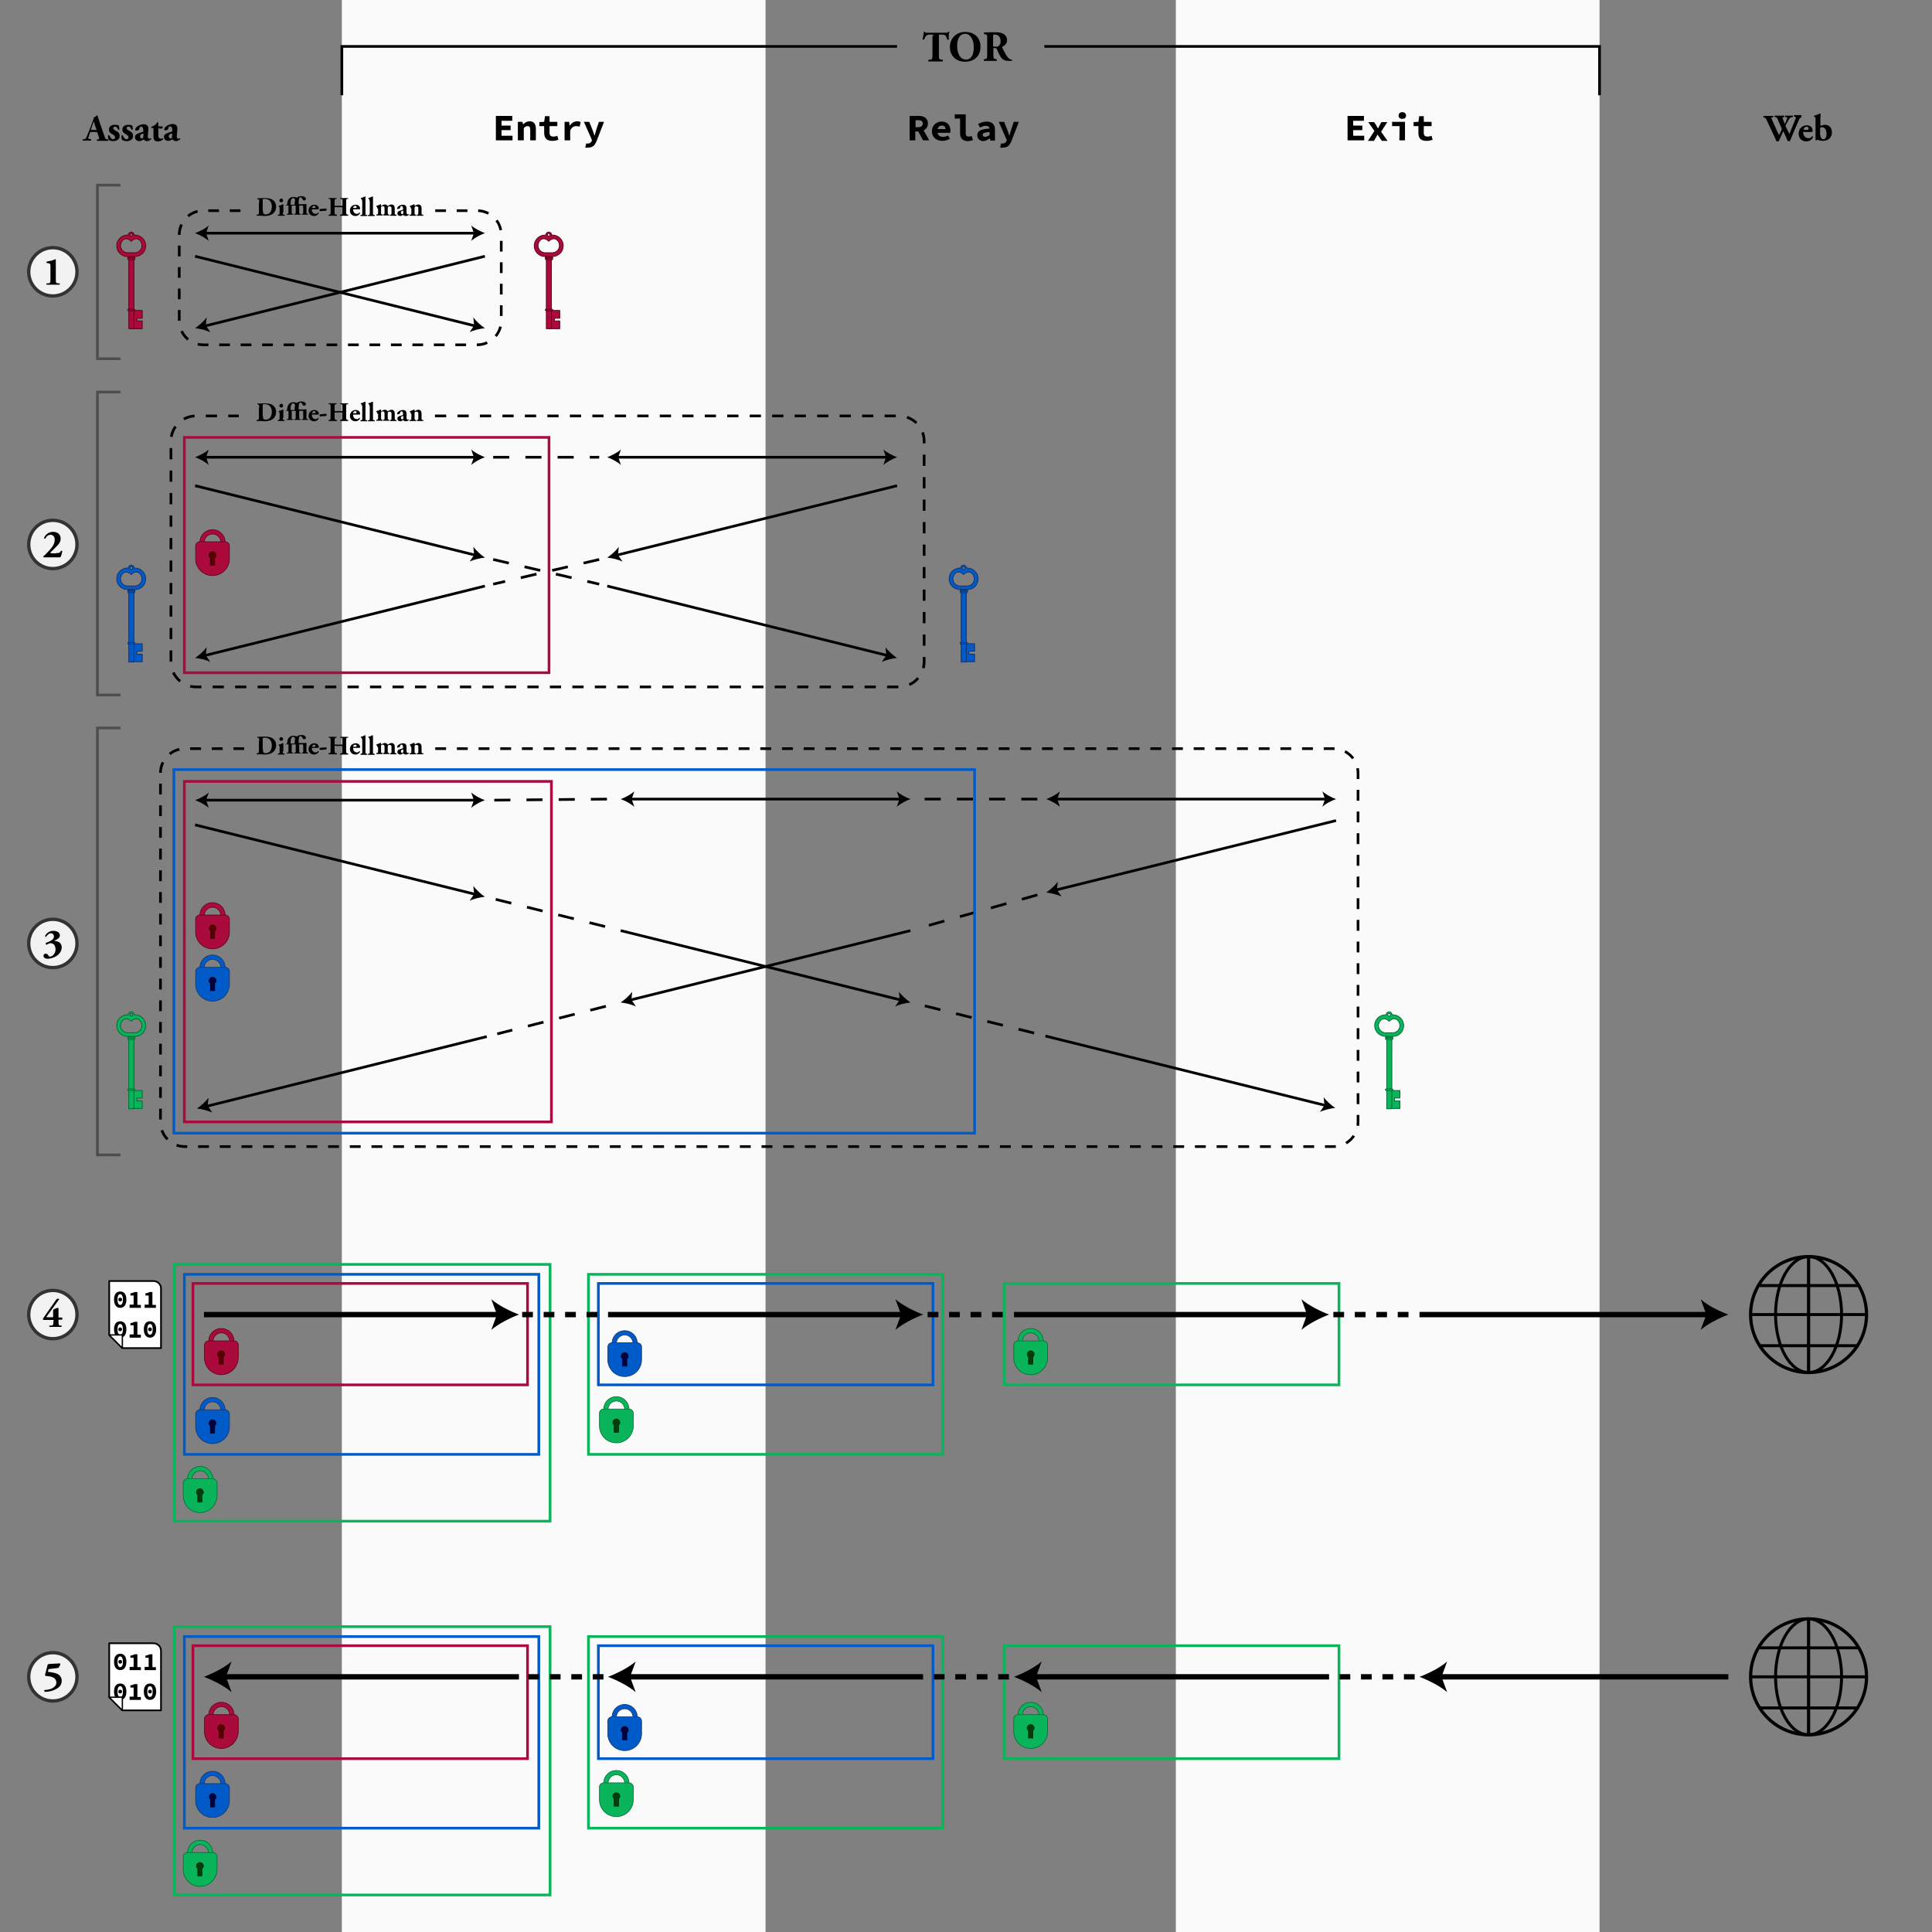 <?xml version="1.0" encoding="utf-8"?>
<!-- Generator: Adobe Illustrator 22.1.0, SVG Export Plug-In . SVG Version: 6.00 Build 0)  -->
<svg version="1.1" id="Layer_1" xmlns="http://www.w3.org/2000/svg" xmlns:xlink="http://www.w3.org/1999/xlink" x="0px" y="0px"
	 viewBox="0 0 720 720" style="enable-background:new 0 0 720 720;" xml:space="preserve">
<rect x="0" y="0" width="720" height="720" fill="#808080" stroke="none"/>
<style type="text/css">
	.st0{fill:#FAFAFA;}
	.st1{enable-background:new    ;}
	.st2{fill:#AA0A3C;stroke:#5C0015;stroke-width:0.298;stroke-miterlimit:10;}
	.st3{fill:#005AC8;stroke:#153267;stroke-width:0.298;stroke-miterlimit:10;}
	.st4{fill:#0AB45A;stroke:#006B33;stroke-width:0.298;stroke-miterlimit:10;}
	.st5{fill:none;stroke:#000000;stroke-miterlimit:10;}
	.st6{fill:none;stroke:#000000;stroke-miterlimit:10;stroke-dasharray:4;}
	.st7{fill:none;stroke:#000000;stroke-miterlimit:10;stroke-dasharray:4.189;}
	.st8{fill:none;stroke:#000000;stroke-miterlimit:10;stroke-dasharray:6,6;}
	.st9{fill:none;stroke:#AA0A3C;stroke-miterlimit:10;}
	.st10{fill:#AA0A3C;stroke:#5C0015;stroke-width:0.239;stroke-miterlimit:10;}
	.st11{fill:#590000;stroke:#330000;stroke-width:0.239;stroke-miterlimit:10;}
	.st12{fill:#005AC8;stroke:#153267;stroke-width:0.239;stroke-miterlimit:10;}
	.st13{fill:#03003E;stroke:#00001E;stroke-width:0.239;stroke-miterlimit:10;}
	.st14{fill:#0AB45A;stroke:#006B33;stroke-width:0.239;stroke-miterlimit:10;}
	.st15{fill:#003D11;stroke:#002300;stroke-width:0.239;stroke-miterlimit:10;}
	.st16{fill:none;stroke:#000000;stroke-miterlimit:10;stroke-dasharray:6;}
	.st17{fill:none;stroke:#005AC8;stroke-miterlimit:10;}
	.st18{fill:none;stroke:#0AB45A;stroke-miterlimit:10;}
	.st19{fill:none;stroke:#000000;stroke-miterlimit:10;stroke-dasharray:4.038;}
	.st20{fill:#F2F2F2;stroke:#333333;stroke-width:1.25;stroke-miterlimit:10;}
	.st21{fill:none;stroke:#4D4D4D;stroke-miterlimit:10;}
	.st22{fill:#FFFFFF;stroke:#000000;stroke-width:0.631;stroke-linejoin:round;stroke-miterlimit:10;}
	.st23{fill:#FFFFFF;stroke:#000000;stroke-width:0.5;stroke-linejoin:round;stroke-miterlimit:10;}
	.st24{fill:none;stroke:#000000;stroke-width:2;stroke-linejoin:round;}
	.st25{fill:none;stroke:#000000;stroke-width:2;stroke-linejoin:round;stroke-miterlimit:10;stroke-dasharray:4;}
	.st26{fill:none;stroke:#000000;stroke-width:1.2;stroke-linejoin:round;stroke-miterlimit:10;}
	.st27{fill:none;stroke:#000000;stroke-width:1.105;stroke-linejoin:round;stroke-miterlimit:10;}
</style>
<rect x="127.4" class="st0" width="157.9" height="720"/>
<rect x="438.2" class="st0" width="157.9" height="720"/>
<g>
	<g>
		<g>
			<path d="M184.8,43.2h6.1V45h-4v1.8h3.4v1.7h-3.4v2.1h4.1v1.7h-6.2L184.8,43.2L184.8,43.2z"/>
			<path d="M193,45.4h1.7l0.2,0.9h0.1c0.6-0.6,1.4-1.1,2.4-1.1c1.6,0,2.3,1.1,2.3,2.8v4.3h-2.1v-4c0-0.9-0.3-1.3-1-1.3
				c-0.6,0-0.9,0.3-1.4,0.7v4.6H193V45.4z"/>
			<path d="M202.8,49.5V47H201v-1.5l1.8-0.1l0.3-2.1h1.7v2.1h2.9V47h-2.9v2.4c0,1.1,0.4,1.5,1.5,1.5c0.5,0,1-0.1,1.4-0.3l0.4,1.5
				c-0.6,0.2-1.3,0.4-2.3,0.4C203.6,52.5,202.8,51.3,202.8,49.5z"/>
			<path d="M210.4,45.4h1.7l0.2,1.5l0,0c0.7-1.1,1.7-1.7,2.8-1.7c0.6,0,0.9,0.1,1.3,0.3l-0.4,1.7c-0.4-0.1-0.7-0.2-1.2-0.2
				c-0.9,0-1.8,0.4-2.3,1.7v3.6h-2.1V45.4z"/>
			<path d="M218.1,55l0.4-1.6c0.2,0.1,0.4,0.1,0.5,0.1c0.8,0,1.2-0.4,1.5-0.9l0.1-0.4l-3-6.8h2l1.2,3c0.3,0.7,0.5,1.4,0.7,2.1h0.1
				c0.2-0.7,0.4-1.4,0.6-2.1l1-3h1.9l-2.7,7c-0.7,1.8-1.5,2.6-3.2,2.6C218.7,55.1,218.4,55,218.1,55z"/>
		</g>
	</g>
	<g>
		<g>
			<g>
				<path d="M339.1,43.2h3.2c1.9,0,3.5,0.7,3.5,2.8c0,1.3-0.7,2.2-1.6,2.6l2.1,3.7H344l-1.8-3.3h-1.1v3.3H339v-9.1H339.1z
					 M342.2,47.4c1.1,0,1.7-0.5,1.7-1.4s-0.6-1.2-1.7-1.2h-1v2.6C341.2,47.4,342.2,47.4,342.2,47.4z"/>
				<path d="M347.3,48.9c0-2.3,1.8-3.6,3.6-3.6c2.1,0,3.3,1.4,3.3,3.3c0,0.4-0.1,0.8-0.1,0.9h-4.7c0.2,1,0.9,1.5,2.1,1.5
					c0.6,0,1.2-0.2,1.8-0.5l0.7,1.2c-0.8,0.5-1.8,0.8-2.8,0.8C349,52.5,347.3,51.2,347.3,48.9z M349.4,48.1h3
					c-0.1-0.9-0.6-1.3-1.4-1.3S349.6,47.3,349.4,48.1z"/>
				<path d="M357.8,49.7v-5.5h-2v-1.6h4.1v7.2c0,0.9,0.5,1.1,1.1,1.1c0.3,0,0.7-0.1,1.1-0.2l0.5,1.5c-0.7,0.2-1.2,0.4-2.1,0.4
					C358.7,52.5,357.8,51.4,357.8,49.7z"/>
				<path d="M364.2,50.4c0-1.6,1.3-2.3,4.6-2.5c-0.1-0.6-0.5-1-1.5-1c-0.7,0-1.3,0.3-2.1,0.6l-0.7-1.3c1-0.5,2.1-0.9,3.2-0.9
					c1.9,0,3.1,1,3.1,3.1v4h-1.7l-0.2-0.8h-0.1c-0.7,0.5-1.6,1-2.5,1C365.1,52.5,364.2,51.6,364.2,50.4z M368.8,50.3v-1.1
					c-2,0.1-2.6,0.5-2.6,1.1c0,0.4,0.4,0.7,1,0.7C367.7,50.9,368.3,50.7,368.8,50.3z"/>
				<path d="M372.7,55l0.4-1.6c0.2,0.1,0.4,0.1,0.5,0.1c0.8,0,1.2-0.4,1.5-0.9l0.1-0.4l-3-6.8h2l1.2,3c0.3,0.7,0.5,1.4,0.7,2.1h0.1
					c0.2-0.7,0.4-1.4,0.6-2.1l1-3h1.9l-2.7,7c-0.7,1.8-1.5,2.6-3.2,2.6C373.3,55.1,373,55,372.7,55z"/>
			</g>
		</g>
	</g>
	<g>
		<g>
			<path d="M502.2,43.2h6.1V45h-4v1.8h3.4v1.7h-3.4v2.1h4.1v1.7h-6.2V43.2z"/>
			<path d="M512.2,48.8l-2.3-3.3h2.2l0.7,1.1c0.2,0.4,0.5,0.8,0.7,1.2h0.1c0.2-0.4,0.4-0.8,0.6-1.2l0.6-1.1h2.2l-2.3,3.6l2.4,3.4
				H515l-0.8-1.1c-0.3-0.4-0.5-0.8-0.8-1.2h-0.1c-0.2,0.4-0.4,0.8-0.6,1.2l-0.7,1.1h-2.2L512.2,48.8z"/>
			<path d="M521.6,47h-2.8v-1.6h4.8v6.9h-2.1L521.6,47L521.6,47z M521.2,43.1c0-0.8,0.6-1.3,1.4-1.3c0.8,0,1.4,0.5,1.4,1.3
				s-0.6,1.2-1.4,1.2C521.7,44.3,521.2,43.8,521.2,43.1z"/>
			<path d="M528.6,49.5V47h-1.8v-1.5l1.8-0.1l0.3-2.1h1.7v2.1h2.9V47h-2.9v2.4c0,1.1,0.4,1.5,1.5,1.5c0.5,0,1-0.1,1.4-0.3l0.4,1.5
				c-0.6,0.2-1.3,0.4-2.3,0.4C529.3,52.5,528.6,51.3,528.6,49.5z"/>
		</g>
	</g>
	<g>
		<g class="st1">
			<path d="M34,49.2c-0.3,0-0.4,0-0.5,0.3L33,51.1c-0.1,0.3-0.1,0.4-0.1,0.5c0,0.1,0.2,0.2,0.6,0.2l0.4,0.1c0.1,0.1,0.1,0.4,0,0.5
				c-0.5,0-1,0-1.6,0c-0.5,0-0.8,0-1.4,0c-0.2-0.1-0.1-0.4,0-0.5l0.4,0c0.3,0,0.6-0.2,0.9-0.7c0.2-0.6,0.5-1.2,0.9-2.2l1.3-3.4
				c0.3-0.9,0.6-1.4,0.5-1.8c0.7-0.2,1.2-0.8,1.2-0.8c0.2,0,0.3,0.1,0.3,0.3c0.1,0.4,0.3,0.9,0.6,1.9l1.9,5.5
				c0.3,0.8,0.4,1.2,0.9,1.2l0.5,0.1c0.1,0.1,0.1,0.4,0,0.5c-0.7,0-1.4,0-2.2,0c-0.7,0-1.2,0-1.9,0c-0.2-0.1-0.2-0.4,0-0.5l0.4-0.1
				c0.3-0.1,0.4-0.2,0.4-0.2c0-0.1-0.1-0.4-0.3-1l-0.4-1.2c-0.1-0.2-0.2-0.3-0.7-0.3H34z M35.6,48.5c0.3,0,0.4,0,0.3-0.4l-0.4-1.1
				c-0.2-0.6-0.4-1.4-0.6-1.7c-0.1,0.3-0.4,1.1-0.6,1.7L34,48c-0.1,0.4-0.1,0.4,0.3,0.4H35.6z"/>
			<path d="M40.5,52.1c-0.2-0.3-0.3-1-0.2-1.6c0.1-0.1,0.4-0.2,0.5,0c0.2,0.6,0.7,1.4,1.4,1.4c0.4,0,0.7-0.3,0.7-0.7
				c0-0.5-0.4-0.8-0.9-1.1c-0.8-0.4-1.4-0.9-1.4-1.8c0-1.2,1-1.8,2.2-1.8c0.7,0,1.3,0.2,1.5,0.3c0.1,0.3,0.2,0.9,0.2,1.4
				c-0.1,0.2-0.4,0.2-0.5,0.1c-0.3-0.8-0.6-1.1-1.1-1.1c-0.4,0-0.7,0.2-0.7,0.6c0,0.3,0.3,0.6,0.9,0.9c1,0.5,1.5,1,1.5,2
				c0,1.2-1.1,1.9-2.4,1.9C41.4,52.6,40.9,52.4,40.5,52.1z"/>
			<path d="M45.5,52.1c-0.2-0.3-0.3-1-0.2-1.6c0.1-0.1,0.4-0.2,0.5,0c0.2,0.6,0.7,1.4,1.4,1.4c0.4,0,0.7-0.3,0.7-0.7
				c0-0.5-0.4-0.8-0.9-1.1c-0.8-0.4-1.4-0.9-1.4-1.8c0-1.2,1-1.8,2.2-1.8c0.7,0,1.3,0.2,1.5,0.3c0.1,0.3,0.2,0.9,0.2,1.4
				c-0.1,0.2-0.4,0.2-0.5,0.1c-0.3-0.8-0.6-1.1-1.1-1.1c-0.4,0-0.7,0.2-0.7,0.6c0,0.3,0.3,0.6,0.9,0.9c1,0.5,1.5,1,1.5,2
				c0,1.2-1.1,1.9-2.4,1.9C46.4,52.6,45.9,52.4,45.5,52.1z"/>
			<path d="M55.1,50.5c-0.1,1,0.4,1.2,0.6,1.2c0.2,0,0.3,0,0.5-0.2c0.1,0,0.2,0.2,0.2,0.3c-0.2,0.2-0.8,0.8-1.6,0.8
				c-0.5,0-0.8-0.2-1.2-0.5C53.6,52,53.5,52,53.4,52c-0.1,0-0.2,0.1-0.3,0.2c-0.3,0.2-0.7,0.4-1.2,0.4c-0.8,0-1.6-0.5-1.6-1.5
				c0-0.7,0.4-1.1,1.5-1.5c0.5-0.2,0.9-0.3,1.3-0.4c0.3-0.1,0.3-0.2,0.3-0.3c0-0.2,0-0.3,0-0.5c0-0.5-0.2-1.2-0.8-1.2
				c-0.3,0-0.6,0.2-0.7,0.8c0,0.2-0.1,0.3-0.2,0.4c-0.2,0.2-0.8,0.3-1,0.3c-0.2,0-0.3-0.2-0.3-0.4c0-0.4,0.3-0.8,0.7-1.1
				c0.5-0.4,1.4-0.9,2.4-0.9c1.2,0,1.9,0.6,1.8,2L55.1,50.5z M53.5,50.1c0-0.2,0-0.3-0.1-0.3c-0.6,0.1-1.2,0.3-1.2,1
				c0,0.4,0.3,0.8,0.7,0.8c0.4,0,0.5-0.3,0.5-0.7L53.5,50.1z"/>
			<path d="M59.2,47.5c-0.2,0-0.2,0-0.2,0.3V50c0,0.8,0,1.7,1,1.7c0.2,0,0.4-0.1,0.6-0.2c0.1,0,0.2,0.2,0.2,0.4
				c-0.4,0.4-1.1,0.8-2,0.8c-1.2,0-1.6-0.7-1.6-1.6v-3.1c0-0.3,0-0.3-0.3-0.3h-0.4c-0.2-0.1-0.2-0.3-0.1-0.4
				c0.4-0.2,0.8-0.4,1.2-0.6c0.3-0.2,0.6-0.5,1-1.1c0.1-0.1,0.4,0,0.4,0.1v1.1c0,0.3,0,0.3,0.3,0.3h1.2c0.1,0.1,0.1,0.1,0.1,0.3
				c0,0.2,0,0.4-0.2,0.5H59.2z"/>
			<path d="M65.9,50.5c-0.1,1,0.3,1.2,0.6,1.2c0.2,0,0.3,0,0.5-0.2c0.1,0,0.2,0.2,0.2,0.3c-0.2,0.2-0.8,0.8-1.6,0.8
				c-0.5,0-0.8-0.2-1.2-0.5C64.3,52,64.2,52,64.2,52S64,52,63.9,52.1c-0.3,0.2-0.7,0.4-1.2,0.4c-0.8,0-1.6-0.5-1.6-1.5
				c0-0.7,0.4-1.1,1.5-1.5c0.5-0.2,0.9-0.3,1.3-0.4c0.3-0.1,0.3-0.2,0.3-0.3c0-0.2,0-0.3,0-0.5c0-0.5-0.2-1.2-0.8-1.2
				c-0.3,0-0.6,0.2-0.7,0.8c0,0.2-0.1,0.3-0.2,0.4c-0.2,0.2-0.8,0.3-1,0.3c-0.2,0-0.3-0.2-0.3-0.4c0-0.4,0.3-0.8,0.7-1.1
				c0.5-0.4,1.4-0.9,2.4-0.9c1.2,0,1.9,0.6,1.8,2L65.9,50.5z M64.2,50.1c0-0.2,0-0.3-0.1-0.3c-0.6,0.1-1.2,0.3-1.2,1
				c0,0.4,0.3,0.8,0.7,0.8c0.4,0,0.5-0.3,0.5-0.7L64.2,50.1z"/>
		</g>
	</g>
	<g class="st1">
		<path d="M671.4,43.7c-0.3,0.1-0.5,0.2-0.6,0.3c-0.2,0.2-0.4,0.7-0.8,1.6c-0.7,1.6-2.2,5.1-2.9,6.9c-0.1,0.1-0.3,0.1-0.5,0.1
			c-0.2,0-0.3,0-0.4-0.1c-0.2-0.3-0.4-0.8-0.5-1.2l-0.6-1.3c-0.2-0.4-0.4-0.9-0.5-1.1c-0.1,0.2-0.3,0.6-0.5,1l-0.6,1.4
			c-0.2,0.4-0.4,0.9-0.6,1.3c-0.1,0.1-0.3,0.1-0.5,0.1c-0.2,0-0.3,0-0.4-0.1c-0.2-0.6-0.8-1.8-1.3-2.9l-2.3-4.9
			c-0.4-0.8-0.5-0.9-0.9-1l-0.3-0.1c-0.1-0.1-0.1-0.4,0.1-0.5c0.5,0,1.1,0,1.8,0c0.6,0,1.2,0,1.7,0c0.1,0.1,0.2,0.4,0,0.5l-0.3,0
			c-0.3,0-0.4,0.1-0.4,0.2c0,0.1,0.3,0.8,0.7,1.7l1.4,3.1c0.4,0.9,0.6,1.3,0.8,1.6c0.2-0.3,0.5-0.9,0.7-1.4l0.2-0.4
			c0.1-0.2,0.1-0.4,0.1-0.5s-0.1-0.4-0.2-0.5l-1.3-3c-0.3-0.7-0.4-0.8-1-0.9l-0.1,0c-0.1-0.1-0.1-0.4,0-0.5c0.6,0,1.1,0,1.8,0
			c0.7,0,1.2,0,1.6,0c0.2,0,0.2,0.4,0.1,0.5l-0.2,0.1c-0.2,0-0.4,0.1-0.4,0.2c0,0.1,0.1,0.3,0.1,0.4l0.4,1c0.1,0.3,0.3,0.7,0.4,0.9
			l0.4-1l0.1-0.3c0.2-0.5,0.4-1,0.4-1c0-0.1-0.1-0.1-0.3-0.2l-0.5-0.1c-0.1-0.1-0.1-0.4,0-0.5c0.4,0,0.9,0,1.4,0c0.5,0,1.1,0,1.4,0
			c0.1,0.1,0.1,0.4,0,0.5l-0.4,0.1c-0.5,0.1-0.6,0.1-1.1,0.9c-0.3,0.6-0.7,1.3-0.9,1.6c-0.1,0.3-0.3,0.7-0.3,0.7c0,0,0,0.1,0.1,0.3
			l0.7,1.4c0.4,0.8,0.6,1.2,0.6,1.4c0.7-1.6,1.4-3.4,2.1-5.1c0.1-0.2,0.4-1,0.4-1.1c0-0.1-0.2-0.2-0.4-0.3l-0.3-0.1
			c-0.1-0.1-0.1-0.4,0-0.5c0.4,0,1,0,1.4,0c0.5,0,0.9,0,1.3,0c0.1,0.1,0.1,0.4,0,0.5L671.4,43.7z"/>
		<path d="M672.3,49.1c-0.3,0-0.3,0-0.3,0.3c0,1,0.7,2.1,2,2.1c0.4,0,0.9-0.1,1.3-0.7c0.2,0,0.4,0.1,0.4,0.3
			c-0.6,1.2-1.6,1.6-2.5,1.6c-1.9,0-2.9-1.3-2.9-2.9c0-1.8,1.3-3.1,3-3.1c1.5,0,2.2,0.9,2.2,2c0,0.3-0.1,0.5-0.5,0.5H672.3z
			 M673.3,48.4c0.2,0,0.4,0,0.6-0.1c0.1,0,0.1-0.2,0.1-0.3c0-0.5-0.3-0.8-0.7-0.8c-0.6,0-1.1,0.6-1.1,1c0,0.2,0.2,0.2,0.6,0.2H673.3
			z"/>
		<path d="M678.4,46.6c0,0.2,0.1,0.3,0.2,0.3c0.4-0.2,0.9-0.4,1.5-0.4c1.6,0,2.6,1.2,2.6,2.8c0,2-1.4,3.2-3.4,3.2
			c-0.6,0-1.2-0.1-1.5-0.3c-0.2-0.1-0.3-0.1-0.4-0.1c-0.1,0-0.4,0.1-0.5,0.2c-0.1,0-0.2,0-0.3-0.1c0-0.2,0-0.7,0-1.4v-6.3
			c0-0.6,0-0.7-0.3-0.9l-0.2-0.1c-0.1-0.1-0.1-0.3,0-0.4c0.6-0.1,1.4-0.5,2.2-0.8c0.1,0,0.2,0,0.2,0.1c0,0.6-0.1,1.2-0.1,2V46.6z
			 M678.4,50.4c0,0.4,0.1,0.7,0.3,1c0.2,0.3,0.5,0.5,0.8,0.5c0.9,0,1.2-1,1.2-2.1c0-1.4-0.7-2.4-1.7-2.4c-0.3,0-0.4,0.1-0.6,0.2
			c-0.1,0.1-0.1,0.3-0.1,0.6V50.4z"/>
	</g>
</g>
<g>
	<polygon class="st2" points="53,119.6 51,119.6 51,118.6 53,118.6 53,115.7 48.9,115.7 48.9,122.5 53,122.5 	"/>
	<rect x="48" y="95.6" class="st2" width="1.9" height="26.9"/>
	<path class="st2" d="M47.6,95.9L47.6,95.9c0-0.1,0.1-0.3,0.3-0.3H50c0.1,0,0.3,0.1,0.3,0.3l0,0c0,0.1-0.1,0.3-0.3,0.3h-2.2
		C47.7,96.2,47.6,96.1,47.6,95.9z"/>
	<path class="st2" d="M47.6,96.5L47.6,96.5c0-0.1,0.1-0.3,0.3-0.3H50c0.1,0,0.3,0.1,0.3,0.3l0,0c0,0.1-0.1,0.3-0.3,0.3h-2.2
		C47.7,96.7,47.6,96.6,47.6,96.5z"/>
	<path class="st2" d="M47.6,115.5L47.6,115.5c0-0.1,0.1-0.3,0.3-0.3H50c0.1,0,0.3,0.1,0.3,0.3l0,0c0,0.1-0.1,0.3-0.3,0.3h-2.2
		C47.7,115.7,47.6,115.6,47.6,115.5z"/>
	<path class="st2" d="M54.3,91.6L54.3,91.6c0-2.2-1.8-4-4-4H50c0-0.6-0.5-1.1-1.1-1.1s-1.1,0.5-1.1,1.1h-0.3c-2.2,0-4,1.8-4,4l0,0
		c0,2.2,1.8,4,4,4h2.7C52.5,95.6,54.3,93.8,54.3,91.6z M48.9,87c0.3,0,0.5,0.2,0.5,0.5S49.2,88,48.9,88s-0.5-0.2-0.5-0.5
		S48.6,87,48.9,87z M47.6,94.2c-1.5,0-2.7-1.2-2.7-2.7l0,0c0-0.9,0.5-1.7,1.1-2.2c0.7-0.5,1.6-0.4,2.3,0.1l0.6,0.5l0.6-0.5
		c0.7-0.5,1.6-0.6,2.3-0.1s1.1,1.3,1.1,2.2l0,0c0,1.5-1.2,2.7-2.7,2.7H47.6z"/>
</g>
<g>
	<polygon class="st3" points="53,243.8 51,243.8 51,242.7 53,242.7 53,239.9 48.9,239.9 48.9,246.6 53,246.6 	"/>
	<rect x="48" y="219.8" class="st3" width="1.9" height="26.9"/>
	<path class="st3" d="M47.6,220.1L47.6,220.1c0-0.1,0.1-0.3,0.3-0.3H50c0.1,0,0.3,0.1,0.3,0.3l0,0c0,0.1-0.1,0.3-0.3,0.3h-2.2
		C47.7,220.4,47.6,220.3,47.6,220.1z"/>
	<path class="st3" d="M47.6,220.6L47.6,220.6c0-0.1,0.1-0.3,0.3-0.3H50c0.1,0,0.3,0.1,0.3,0.3l0,0c0,0.1-0.1,0.3-0.3,0.3h-2.2
		C47.7,220.9,47.6,220.8,47.6,220.6z"/>
	<path class="st3" d="M47.6,239.7L47.6,239.7c0-0.1,0.1-0.3,0.3-0.3H50c0.1,0,0.3,0.1,0.3,0.3l0,0c0,0.1-0.1,0.3-0.3,0.3h-2.2
		C47.7,239.9,47.6,239.8,47.6,239.7z"/>
	<path class="st3" d="M54.3,215.7L54.3,215.7c0-2.2-1.8-4-4-4H50c0-0.6-0.5-1.1-1.1-1.1s-1.1,0.5-1.1,1.1h-0.3c-2.2,0-4,1.8-4,4l0,0
		c0,2.2,1.8,4,4,4h2.7C52.5,219.8,54.3,218,54.3,215.7z M48.9,211.2c0.3,0,0.5,0.2,0.5,0.5s-0.2,0.5-0.5,0.5s-0.5-0.2-0.5-0.5
		S48.6,211.2,48.9,211.2z M47.6,218.4c-1.5,0-2.7-1.2-2.7-2.7l0,0c0-0.9,0.5-1.7,1.1-2.2c0.7-0.5,1.6-0.4,2.3,0.1l0.6,0.5l0.6-0.5
		c0.7-0.5,1.6-0.6,2.3-0.1s1.1,1.3,1.1,2.2l0,0c0,1.5-1.2,2.7-2.7,2.7H47.6z"/>
</g>
<g>
	<polygon class="st3" points="363.2,243.8 361.1,243.8 361.1,242.7 363.2,242.7 363.2,239.9 359.1,239.9 359.1,246.6 363.2,246.6 	
		"/>
	<rect x="358.2" y="219.8" class="st3" width="1.9" height="26.9"/>
	<path class="st3" d="M357.8,220.1L357.8,220.1c0-0.1,0.1-0.3,0.3-0.3h2.2c0.1,0,0.3,0.1,0.3,0.3l0,0c0,0.1-0.1,0.3-0.3,0.3H358
		C357.9,220.4,357.8,220.3,357.8,220.1z"/>
	<path class="st3" d="M357.8,220.6L357.8,220.6c0-0.1,0.1-0.3,0.3-0.3h2.2c0.1,0,0.3,0.1,0.3,0.3l0,0c0,0.1-0.1,0.3-0.3,0.3H358
		C357.9,220.9,357.8,220.8,357.8,220.6z"/>
	<path class="st3" d="M357.8,239.7L357.8,239.7c0-0.1,0.1-0.3,0.3-0.3h2.2c0.1,0,0.3,0.1,0.3,0.3l0,0c0,0.1-0.1,0.3-0.3,0.3H358
		C357.9,239.9,357.8,239.8,357.8,239.7z"/>
	<path class="st3" d="M364.5,215.7L364.5,215.7c0-2.2-1.8-4-4-4h-0.3c0-0.6-0.5-1.1-1.1-1.1s-1.1,0.5-1.1,1.1h-0.3c-2.2,0-4,1.8-4,4
		l0,0c0,2.2,1.8,4,4,4h2.7C362.7,219.8,364.5,218,364.5,215.7z M359.1,211.2c0.3,0,0.5,0.2,0.5,0.5s-0.2,0.5-0.5,0.5
		s-0.5-0.2-0.5-0.5S358.8,211.2,359.1,211.2z M357.8,218.4c-1.5,0-2.7-1.2-2.7-2.7l0,0c0-0.9,0.5-1.7,1.1-2.2
		c0.7-0.5,1.6-0.4,2.3,0.1l0.6,0.5l0.6-0.5c0.7-0.5,1.6-0.6,2.3-0.1c0.7,0.5,1.1,1.3,1.1,2.2l0,0c0,1.5-1.2,2.7-2.7,2.7H357.8z"/>
</g>
<g>
	<polygon class="st4" points="53,410.3 51,410.3 51,409.2 53,409.2 53,406.4 48.9,406.4 48.9,413.1 53,413.1 	"/>
	<rect x="48" y="386.3" class="st4" width="1.9" height="26.9"/>
	<path class="st4" d="M47.6,386.6L47.6,386.6c0-0.1,0.1-0.3,0.3-0.3H50c0.1,0,0.3,0.1,0.3,0.3l0,0c0,0.1-0.1,0.3-0.3,0.3h-2.2
		C47.7,386.9,47.6,386.7,47.6,386.6z"/>
	<path class="st4" d="M47.6,387.1L47.6,387.1c0-0.1,0.1-0.3,0.3-0.3H50c0.1,0,0.3,0.1,0.3,0.3l0,0c0,0.1-0.1,0.3-0.3,0.3h-2.2
		C47.7,387.4,47.6,387.3,47.6,387.1z"/>
	<path class="st4" d="M47.6,406.1L47.6,406.1c0-0.1,0.1-0.3,0.3-0.3H50c0.1,0,0.3,0.1,0.3,0.3l0,0c0,0.1-0.1,0.3-0.3,0.3h-2.2
		C47.7,406.4,47.6,406.3,47.6,406.1z"/>
	<path class="st4" d="M54.3,382.2L54.3,382.2c0-2.2-1.8-4-4-4H50c0-0.6-0.5-1.1-1.1-1.1s-1.1,0.5-1.1,1.1h-0.3c-2.2,0-4,1.8-4,4l0,0
		c0,2.2,1.8,4,4,4h2.7C52.5,386.3,54.3,384.5,54.3,382.2z M48.9,377.7c0.3,0,0.5,0.2,0.5,0.5s-0.2,0.5-0.5,0.5s-0.5-0.2-0.5-0.5
		S48.6,377.7,48.9,377.7z M47.6,384.9c-1.5,0-2.7-1.2-2.7-2.7l0,0c0-0.9,0.5-1.7,1.1-2.2c0.7-0.5,1.6-0.4,2.3,0.1l0.6,0.5l0.6-0.5
		c0.7-0.5,1.6-0.6,2.3-0.1s1.1,1.3,1.1,2.2l0,0c0,1.5-1.2,2.7-2.7,2.7H47.6z"/>
</g>
<g>
	<polygon class="st4" points="521.7,410.3 519.7,410.3 519.7,409.2 521.7,409.2 521.7,406.4 517.7,406.4 517.7,413.1 521.7,413.1 	
		"/>
	<rect x="516.8" y="386.3" class="st4" width="1.9" height="26.9"/>
	<path class="st4" d="M516.3,386.6L516.3,386.6c0-0.1,0.1-0.3,0.3-0.3h2.2c0.1,0,0.3,0.1,0.3,0.3l0,0c0,0.1-0.1,0.3-0.3,0.3h-2.2
		C516.5,386.9,516.3,386.7,516.3,386.6z"/>
	<path class="st4" d="M516.3,387.1L516.3,387.1c0-0.1,0.1-0.3,0.3-0.3h2.2c0.1,0,0.3,0.1,0.3,0.3l0,0c0,0.1-0.1,0.3-0.3,0.3h-2.2
		C516.5,387.4,516.3,387.3,516.3,387.1z"/>
	<path class="st4" d="M516.3,406.1L516.3,406.1c0-0.1,0.1-0.3,0.3-0.3h2.2c0.1,0,0.3,0.1,0.3,0.3l0,0c0,0.1-0.1,0.3-0.3,0.3h-2.2
		C516.5,406.4,516.3,406.3,516.3,406.1z"/>
	<path class="st4" d="M523.1,382.2L523.1,382.2c0-2.2-1.8-4-4-4h-0.3c0-0.6-0.5-1.1-1.1-1.1s-1.1,0.5-1.1,1.1h-0.3c-2.2,0-4,1.8-4,4
		l0,0c0,2.2,1.8,4,4,4h2.7C521.3,386.3,523.1,384.5,523.1,382.2z M517.7,377.7c0.3,0,0.5,0.2,0.5,0.5s-0.2,0.5-0.5,0.5
		s-0.5-0.2-0.5-0.5S517.4,377.7,517.7,377.7z M516.4,384.9c-1.5,0-2.7-1.2-2.7-2.7l0,0c0-0.9,0.5-1.7,1.1-2.2
		c0.7-0.5,1.6-0.4,2.3,0.1l0.6,0.5l0.6-0.5c0.7-0.5,1.6-0.6,2.3-0.1s1.1,1.3,1.1,2.2l0,0c0,1.5-1.2,2.7-2.7,2.7H516.4z"/>
</g>
<g>
	<polygon class="st2" points="208.6,119.6 206.6,119.6 206.6,118.6 208.6,118.6 208.6,115.7 204.5,115.7 204.5,122.5 208.6,122.5 	
		"/>
	<rect x="203.6" y="95.6" class="st2" width="1.9" height="26.9"/>
	<path class="st2" d="M203.2,95.9L203.2,95.9c0-0.1,0.1-0.3,0.3-0.3h2.2c0.1,0,0.3,0.1,0.3,0.3l0,0c0,0.1-0.1,0.3-0.3,0.3h-2.2
		C203.3,96.2,203.2,96.1,203.2,95.9z"/>
	<path class="st2" d="M203.2,96.5L203.2,96.5c0-0.1,0.1-0.3,0.3-0.3h2.2c0.1,0,0.3,0.1,0.3,0.3l0,0c0,0.1-0.1,0.3-0.3,0.3h-2.2
		C203.3,96.7,203.2,96.6,203.2,96.5z"/>
	<path class="st2" d="M203.2,115.5L203.2,115.5c0-0.1,0.1-0.3,0.3-0.3h2.2c0.1,0,0.3,0.1,0.3,0.3l0,0c0,0.1-0.1,0.3-0.3,0.3h-2.2
		C203.3,115.7,203.2,115.6,203.2,115.5z"/>
	<path class="st2" d="M209.9,91.6L209.9,91.6c0-2.2-1.8-4-4-4h-0.3c0-0.6-0.5-1.1-1.1-1.1s-1.1,0.5-1.1,1.1h-0.3c-2.2,0-4,1.8-4,4
		l0,0c0,2.2,1.8,4,4,4h2.7C208.1,95.6,209.9,93.8,209.9,91.6z M204.5,87c0.3,0,0.5,0.2,0.5,0.5s-0.2,0.5-0.5,0.5s-0.5-0.2-0.5-0.5
		S204.2,87,204.5,87z M203.2,94.2c-1.5,0-2.7-1.2-2.7-2.7l0,0c0-0.9,0.5-1.7,1.1-2.2c0.7-0.5,1.6-0.4,2.3,0.1l0.6,0.5l0.6-0.5
		c0.7-0.5,1.6-0.6,2.3-0.1s1.1,1.3,1.1,2.2l0,0c0,1.5-1.2,2.7-2.7,2.7H203.2z"/>
</g>
<g>
	<g>
		<line class="st5" x1="76.4" y1="86.9" x2="177.1" y2="86.9"/>
		<g>
			<path d="M72.7,86.9c1.7,0.6,3.8,1.7,5.1,2.9l-1-2.9l1-2.9C76.6,85.2,74.4,86.2,72.7,86.9z"/>
		</g>
		<g>
			<path d="M180.7,86.9c-1.7,0.6-3.8,1.7-5.1,2.9l1-2.9l-1-2.9C176.9,85.2,179,86.2,180.7,86.9z"/>
		</g>
	</g>
</g>
<g>
	<g>
		<line class="st5" x1="180.7" y1="95.5" x2="76.3" y2="121.5"/>
		<g>
			<path d="M72.7,122.3c1.5-1,3.3-2.6,4.3-4l-0.3,3l1.7,2.5C76.9,123.1,74.6,122.5,72.7,122.3z"/>
		</g>
	</g>
</g>
<g>
	<g>
		<line class="st5" x1="72.7" y1="95.5" x2="177.2" y2="121.5"/>
		<g>
			<path d="M180.7,122.3c-1.8,0.2-4.1,0.7-5.7,1.5l1.7-2.5l-0.3-3C177.5,119.8,179.2,121.3,180.7,122.3z"/>
		</g>
	</g>
</g>
<g>
	<g>
		<line class="st5" x1="180.7" y1="218.4" x2="76.3" y2="244.3"/>
		<g>
			<path d="M72.7,245.2c1.5-1,3.3-2.6,4.3-4l-0.3,3l1.7,2.5C76.9,245.9,74.6,245.4,72.7,245.2z"/>
		</g>
	</g>
</g>
<g>
	<g>
		<line class="st5" x1="72.7" y1="181" x2="177.2" y2="206.9"/>
		<g>
			<path d="M180.7,207.8c-1.8,0.2-4.1,0.7-5.7,1.5l1.7-2.5l-0.3-3C177.5,205.2,179.2,206.8,180.7,207.8z"/>
		</g>
	</g>
</g>
<g>
	<g>
		<line class="st5" x1="226.3" y1="218.4" x2="330.8" y2="244.3"/>
		<g>
			<path d="M334.3,245.2c-1.8,0.2-4.1,0.7-5.7,1.5l1.7-2.5l-0.3-3C331,242.6,332.8,244.2,334.3,245.2z"/>
		</g>
	</g>
</g>
<g>
	<g>
		<line class="st5" x1="334.3" y1="181" x2="229.8" y2="206.9"/>
		<g>
			<path d="M226.3,207.8c1.5-1,3.3-2.6,4.3-4l-0.3,3l1.7,2.5C230.4,208.5,228.1,208,226.3,207.8z"/>
		</g>
	</g>
</g>
<path class="st6" d="M162.2,78.5h15.6c5,0,9,4,9,9v32c0,5-4,9-9,9h-102c-5,0-9-4-9-9v-32c0-5,4-9,9-9h16.8"/>
<g class="st1">
	<path d="M96.6,75.4c0-0.9,0-1.1-0.5-1.2l-0.2,0c-0.1,0-0.1-0.3,0-0.3c0.8,0,1.6-0.1,2.7-0.1c0.8,0,1.6,0.1,2.3,0.3
		c1.3,0.5,2,1.6,2,2.9c0,1.3-0.6,2.4-1.8,3c-0.7,0.3-1.5,0.5-2.5,0.5c-0.5,0-1-0.1-1.3-0.1c-0.5,0-1,0-1.6,0c-0.1-0.1-0.1-0.3,0-0.4
		l0.3,0c0.4-0.1,0.5-0.1,0.5-1.1V75.4z M98,78.5c0,0.5,0,0.9,0.2,1.1c0.2,0.2,0.5,0.3,0.8,0.3c1.7,0,2.3-1.5,2.3-2.9
		c0-1.8-0.9-2.9-2.8-2.9c-0.3,0-0.5,0.1-0.5,0.1c-0.1,0.1-0.1,0.3-0.1,0.6V78.5z"/>
	<path d="M105.4,79.2c0,0.7,0,0.8,0.4,0.8l0.2,0c0.1,0.1,0.1,0.3,0,0.4c-0.3,0-0.7,0-1.2,0c-0.4,0-0.9,0-1.2,0
		c-0.1-0.1-0.1-0.3,0-0.4l0.2,0c0.3,0,0.4-0.1,0.4-0.8v-1.5c0-0.4,0-0.5-0.2-0.6l-0.1-0.1c-0.1-0.1-0.1-0.2,0-0.3
		c0.5-0.1,1.2-0.4,1.5-0.6c0.1,0,0.1,0,0.2,0.1c0,0.3,0,0.7,0,1.2V79.2z M105.5,74.7c0,0.5-0.4,0.7-0.7,0.7c-0.4,0-0.7-0.3-0.7-0.7
		c0-0.4,0.4-0.7,0.7-0.7C105.2,73.9,105.5,74.3,105.5,74.7z"/>
	<path d="M106.4,76.9c-0.1,0-0.1-0.2,0-0.3l0.4-0.2c0.1-0.1,0.2-0.1,0.2-0.3c0-0.2,0.1-0.9,0.3-1.4c0.3-0.7,0.9-1.3,2.1-1.3
		c0.4,0,0.9,0.1,1.2,0.3c0.2-0.2,0.8-0.6,1.7-0.6c1,0,1.7,0.5,1.7,1c0,0.4-0.3,0.6-0.7,0.6c-0.2,0-0.4-0.1-0.4-0.2s-0.2-0.4-0.3-0.5
		c-0.2-0.3-0.4-0.5-0.6-0.5c-0.3,0-0.7,0.3-0.7,1.8v0.6c0,0.3,0,0.2,0.3,0.2h0.8c0.7,0,1.4,0,1.6-0.1c0.1,0,0.2,0.1,0.2,0.2
		c0,0.3,0,0.7,0,1.1v1.6c0,0.7,0,0.8,0.4,0.8l0.2,0c0.1,0.1,0.1,0.3,0,0.3c-0.3,0-0.7,0-1.2,0c-0.4,0-0.8,0-1.1,0
		c-0.1-0.1-0.1-0.3,0-0.3l0.2,0c0.3,0,0.3-0.1,0.3-0.8v-1.4c0-0.8,0-0.9-0.5-0.9h-0.7c-0.2,0-0.3,0-0.3,0.3v2c0,0.7,0,0.8,0.4,0.8
		l0.1,0c0.1,0.1,0.1,0.3,0,0.3c-0.3,0-0.7,0-1.2,0c-0.4,0-0.8,0-1.1,0c-0.1-0.1-0.1-0.3,0-0.3l0.2,0c0.3,0,0.3-0.1,0.3-0.8v-2
		c0-0.3,0-0.3-0.2-0.3h-1c-0.2,0-0.3,0-0.3,0.3v2c0,0.7,0,0.8,0.4,0.8l0.1,0c0.1,0.1,0.1,0.3,0,0.3c-0.3,0-0.7,0-1.2,0
		c-0.4,0-0.8,0-1.1,0c-0.1-0.1-0.1-0.3,0-0.3l0.2,0c0.3,0,0.4-0.1,0.4-0.8v-2c0-0.3,0-0.3-0.2-0.3H106.4z M109.6,76.3
		c0.2,0,0.2,0,0.2-0.2c0-0.4,0-1,0.2-1.5c-0.1-0.3-0.3-0.8-0.7-0.8c-0.4,0-1,0.3-1,2.1v0.1c0,0.3,0,0.3,0.3,0.3H109.6z"/>
	<path d="M116.4,78c-0.2,0-0.2,0-0.2,0.2c0,0.7,0.5,1.5,1.4,1.5c0.3,0,0.7-0.1,0.9-0.5c0.1,0,0.3,0.1,0.3,0.2
		c-0.4,0.8-1.1,1.1-1.7,1.1c-1.3,0-2.1-0.9-2.1-2c0-1.3,0.9-2.2,2.2-2.2c1,0,1.6,0.7,1.6,1.4c0,0.2,0,0.3-0.4,0.3H116.4z
		 M117.1,77.5c0.1,0,0.3,0,0.4-0.1c0,0,0.1-0.1,0.1-0.2c0-0.3-0.2-0.5-0.5-0.5c-0.4,0-0.8,0.4-0.8,0.7c0,0.1,0.1,0.1,0.5,0.1H117.1z
		"/>
	<path d="M121.6,77.7c0.1,0.1,0.1,0.2,0.1,0.4c0,0.1-0.1,0.3-0.1,0.4l-2.4,0.2c-0.1-0.1-0.1-0.2-0.1-0.4c0-0.2,0.1-0.3,0.1-0.4
		L121.6,77.7z"/>
	<path d="M125.1,77.2c-0.4,0-0.4,0-0.4,0.3v1.4c0,0.9,0.1,1,0.5,1.1l0.3,0c0.1,0.1,0.1,0.3,0,0.4c-0.6,0-1.1,0-1.5,0
		c-0.5,0-1,0-1.5,0c-0.1-0.1-0.1-0.3,0-0.4l0.2,0c0.5-0.1,0.5-0.2,0.5-1.1v-3.7c0-0.9,0-1-0.5-1.1l-0.2,0c-0.1-0.1-0.1-0.3,0-0.3
		c0.5,0,1,0,1.5,0c0.4,0,0.9,0,1.4,0c0.1,0.1,0.1,0.3,0,0.3l-0.2,0c-0.4,0.1-0.5,0.2-0.5,1.1v1.2c0,0.3,0,0.3,0.4,0.3h2.1
		c0.4,0,0.4,0,0.4-0.3v-1.2c0-0.9,0-1-0.5-1.1l-0.3,0c-0.1-0.1-0.1-0.3,0-0.3c0.5,0,1,0,1.5,0c0.5,0,0.9,0,1.4,0
		c0.1,0.1,0.1,0.3,0,0.3l-0.2,0c-0.5,0.1-0.5,0.2-0.5,1.1v3.7c0,0.9,0.1,1,0.5,1.1l0.2,0c0.1,0.1,0.1,0.3,0,0.4c-0.5,0-1,0-1.4,0
		c-0.5,0-1,0-1.5,0c-0.1-0.1-0.1-0.3,0-0.4l0.2,0c0.5-0.1,0.5-0.2,0.5-1.1v-1.4c0-0.3,0-0.3-0.4-0.3H125.1z"/>
	<path d="M131.8,78c-0.2,0-0.2,0-0.2,0.2c0,0.7,0.5,1.5,1.4,1.5c0.3,0,0.7-0.1,0.9-0.5c0.1,0,0.3,0.1,0.3,0.2
		c-0.4,0.8-1.1,1.1-1.7,1.1c-1.3,0-2.1-0.9-2.1-2c0-1.3,0.9-2.2,2.2-2.2c1,0,1.6,0.7,1.6,1.4c0,0.2,0,0.3-0.4,0.3H131.8z
		 M132.4,77.5c0.1,0,0.3,0,0.4-0.1c0,0,0.1-0.1,0.1-0.2c0-0.3-0.2-0.5-0.5-0.5c-0.4,0-0.8,0.4-0.8,0.7c0,0.1,0.1,0.1,0.5,0.1H132.4z
		"/>
	<path d="M134.9,74.8c0-0.4,0-0.5-0.2-0.6l-0.2-0.1c-0.1-0.1-0.1-0.2,0-0.3c0.4-0.1,1-0.3,1.5-0.6c0.1,0,0.1,0,0.2,0.1
		c0,0.4,0,0.8,0,1.5v4.5c0,0.7,0,0.8,0.4,0.8l0.2,0c0.1,0.1,0.1,0.3,0,0.4c-0.3,0-0.7,0-1.2,0c-0.4,0-0.8,0-1.2,0
		c-0.1-0.1-0.1-0.3,0-0.4l0.2,0c0.3,0,0.4-0.1,0.4-0.8V74.8z"/>
	<path d="M137.7,74.8c0-0.4,0-0.5-0.2-0.6l-0.2-0.1c-0.1-0.1-0.1-0.2,0-0.3c0.4-0.1,1-0.3,1.5-0.6c0.1,0,0.1,0,0.2,0.1
		c0,0.4,0,0.8,0,1.5v4.5c0,0.7,0,0.8,0.4,0.8l0.2,0c0.1,0.1,0.1,0.3,0,0.4c-0.3,0-0.7,0-1.2,0c-0.4,0-0.8,0-1.2,0
		c-0.1-0.1-0.1-0.3,0-0.4l0.2,0c0.3,0,0.4-0.1,0.4-0.8V74.8z"/>
	<path d="M140.6,77.7c0-0.4,0-0.5-0.2-0.6l-0.1-0.1c-0.1-0.1-0.1-0.2,0-0.3c0.5-0.1,1.2-0.4,1.5-0.6c0.1,0,0.1,0,0.2,0.1
		c0,0.1,0,0.4,0,0.4c0,0.1,0,0.1,0.1,0.1c0,0,0.1,0,0.2-0.1c0.2-0.1,0.7-0.4,1.1-0.4c0.4,0,0.7,0.1,0.9,0.4c0.1,0.1,0.2,0.2,0.2,0.2
		c0,0,0.1-0.1,0.3-0.2c0.2-0.1,0.6-0.4,1.1-0.4c0.8,0,1.2,0.6,1.2,1.3v1.7c0,0.7,0,0.8,0.4,0.8l0.2,0c0.1,0.1,0.1,0.3,0,0.4
		c-0.3,0-0.7,0-1.2,0c-0.4,0-0.8,0-1.1,0c-0.1-0.1-0.1-0.3,0-0.4l0.2,0c0.2,0,0.3-0.1,0.3-0.7v-1.7c0-0.4-0.2-0.7-0.7-0.7
		c-0.3,0-0.5,0.1-0.6,0.2c0,0.1-0.1,0.2-0.1,0.3v1.8c0,0.5,0,0.6,0.3,0.7l0.2,0c0.1,0.1,0.1,0.3,0,0.4c-0.3,0-0.6,0-1.1,0
		c-0.4,0-0.8,0-1.1,0c-0.1-0.1-0.1-0.3,0-0.4l0.2,0c0.2,0,0.3-0.1,0.3-0.7v-1.7c0-0.4-0.2-0.7-0.7-0.7c-0.3,0-0.5,0.1-0.5,0.2
		c-0.1,0.1-0.1,0.2-0.1,0.4v1.8c0,0.5,0,0.6,0.3,0.7l0.2,0c0.1,0.1,0.1,0.3,0,0.4c-0.3,0-0.6,0-1.1,0c-0.4,0-0.8,0-1.1,0
		c-0.1-0.1-0.1-0.3,0-0.4l0.2,0c0.3,0,0.4-0.1,0.4-0.8V77.7z"/>
	<path d="M151.5,79c0,0.7,0.2,0.9,0.4,0.9c0.1,0,0.2,0,0.4-0.1c0.1,0,0.1,0.1,0.1,0.2c-0.1,0.2-0.6,0.5-1.2,0.5
		c-0.3,0-0.6-0.1-0.8-0.3c-0.1-0.1-0.1-0.1-0.2-0.1c0,0-0.1,0-0.2,0.1c-0.2,0.1-0.5,0.3-0.8,0.3c-0.6,0-1.1-0.3-1.1-1
		c0-0.5,0.3-0.8,1-1c0.4-0.1,0.7-0.2,0.9-0.3c0.2,0,0.2-0.1,0.2-0.2c0-0.1,0-0.2,0-0.3c0-0.4-0.1-0.9-0.6-0.9
		c-0.2,0-0.4,0.1-0.5,0.6c0,0.2-0.1,0.2-0.2,0.3c-0.1,0.1-0.5,0.2-0.7,0.2c-0.2,0-0.2-0.1-0.2-0.2c0-0.3,0.2-0.6,0.5-0.8
		c0.3-0.3,1-0.6,1.7-0.6c0.8,0,1.3,0.4,1.3,1.4L151.5,79z M150.3,78.7c0-0.2,0-0.2-0.1-0.2c-0.4,0.1-0.8,0.2-0.8,0.7
		c0,0.3,0.2,0.6,0.5,0.6c0.3,0,0.4-0.2,0.4-0.5L150.3,78.7z"/>
	<path d="M153.1,77.7c0-0.4,0-0.5-0.2-0.6l-0.1-0.1c-0.1-0.1-0.1-0.2,0-0.3c0.5-0.1,1.2-0.4,1.5-0.6c0.1,0,0.1,0,0.2,0.1
		c0,0.1,0,0.4,0,0.4c0,0.1,0,0.1,0.1,0.1c0,0,0.1,0,0.2-0.1c0.2-0.1,0.7-0.4,1.1-0.4c0.8,0,1.2,0.6,1.2,1.3v1.7c0,0.7,0,0.8,0.4,0.8
		l0.2,0c0.1,0.1,0.1,0.3,0,0.4c-0.3,0-0.7,0-1.2,0c-0.4,0-0.8,0-1.1,0c-0.1-0.1-0.1-0.3,0-0.4l0.2,0c0.2,0,0.3-0.1,0.3-0.7v-1.7
		c0-0.4-0.2-0.7-0.7-0.7c-0.3,0-0.5,0.1-0.6,0.2c-0.1,0.1-0.1,0.2-0.1,0.4v1.8c0,0.5,0,0.6,0.3,0.7l0.2,0c0.1,0.1,0.1,0.3,0,0.4
		c-0.3,0-0.6,0-1.1,0c-0.4,0-0.8,0-1.2,0c-0.1-0.1-0.1-0.3,0-0.4l0.2,0c0.4,0,0.4-0.1,0.4-0.8V77.7z"/>
</g>
<g class="st1">
	<path d="M96.6,151.9c0-0.9,0-1.1-0.5-1.2l-0.2,0c-0.1,0-0.1-0.3,0-0.3c0.8,0,1.6-0.1,2.7-0.1c0.8,0,1.6,0.1,2.3,0.3
		c1.3,0.5,2,1.6,2,2.9c0,1.3-0.6,2.4-1.8,3c-0.7,0.3-1.5,0.5-2.5,0.5c-0.5,0-1-0.1-1.3-0.1c-0.5,0-1,0-1.6,0c-0.1-0.1-0.1-0.3,0-0.4
		l0.3,0c0.4-0.1,0.5-0.1,0.5-1.1V151.9z M98,155c0,0.5,0,0.9,0.2,1.1c0.2,0.2,0.5,0.3,0.8,0.3c1.7,0,2.3-1.5,2.3-2.9
		c0-1.8-0.9-2.9-2.8-2.9c-0.3,0-0.5,0.1-0.5,0.1c-0.1,0.1-0.1,0.3-0.1,0.6V155z"/>
	<path d="M105.4,155.7c0,0.7,0,0.8,0.4,0.8l0.2,0c0.1,0.1,0.1,0.3,0,0.4c-0.3,0-0.7,0-1.2,0c-0.4,0-0.9,0-1.2,0
		c-0.1-0.1-0.1-0.3,0-0.4l0.2,0c0.3,0,0.4-0.1,0.4-0.8v-1.5c0-0.4,0-0.5-0.2-0.6l-0.1-0.1c-0.1-0.1-0.1-0.2,0-0.3
		c0.5-0.1,1.2-0.4,1.5-0.6c0.1,0,0.1,0,0.2,0.1c0,0.3,0,0.7,0,1.2V155.7z M105.5,151.2c0,0.5-0.4,0.7-0.7,0.7
		c-0.4,0-0.7-0.3-0.7-0.7c0-0.4,0.4-0.7,0.7-0.7C105.2,150.4,105.5,150.8,105.5,151.2z"/>
	<path d="M106.4,153.4c-0.1,0-0.1-0.2,0-0.3l0.4-0.2c0.1-0.1,0.2-0.1,0.2-0.3c0-0.2,0.1-0.9,0.3-1.4c0.3-0.7,0.9-1.3,2.1-1.3
		c0.4,0,0.9,0.1,1.2,0.3c0.2-0.2,0.8-0.6,1.7-0.6c1,0,1.7,0.5,1.7,1c0,0.4-0.3,0.6-0.7,0.6c-0.2,0-0.4-0.1-0.4-0.2s-0.2-0.4-0.3-0.5
		c-0.2-0.3-0.4-0.5-0.6-0.5c-0.3,0-0.7,0.3-0.7,1.8v0.6c0,0.3,0,0.2,0.3,0.2h0.8c0.7,0,1.4,0,1.6-0.1c0.1,0,0.2,0.1,0.2,0.2
		c0,0.3,0,0.7,0,1.1v1.6c0,0.7,0,0.8,0.4,0.8l0.2,0c0.1,0.1,0.1,0.3,0,0.3c-0.3,0-0.7,0-1.2,0c-0.4,0-0.8,0-1.1,0
		c-0.1-0.1-0.1-0.3,0-0.3l0.2,0c0.3,0,0.3-0.1,0.3-0.8v-1.4c0-0.8,0-0.9-0.5-0.9h-0.7c-0.2,0-0.3,0-0.3,0.3v2c0,0.7,0,0.8,0.4,0.8
		l0.1,0c0.1,0.1,0.1,0.3,0,0.3c-0.3,0-0.7,0-1.2,0c-0.4,0-0.8,0-1.1,0c-0.1-0.1-0.1-0.3,0-0.3l0.2,0c0.3,0,0.3-0.1,0.3-0.8v-2
		c0-0.3,0-0.3-0.2-0.3h-1c-0.2,0-0.3,0-0.3,0.3v2c0,0.7,0,0.8,0.4,0.8l0.1,0c0.1,0.1,0.1,0.3,0,0.3c-0.3,0-0.7,0-1.2,0
		c-0.4,0-0.8,0-1.1,0c-0.1-0.1-0.1-0.3,0-0.3l0.2,0c0.3,0,0.4-0.1,0.4-0.8v-2c0-0.3,0-0.3-0.2-0.3H106.4z M109.6,152.8
		c0.2,0,0.2,0,0.2-0.2c0-0.4,0-1,0.2-1.5c-0.1-0.3-0.3-0.8-0.7-0.8c-0.4,0-1,0.3-1,2.1v0.1c0,0.3,0,0.3,0.3,0.3H109.6z"/>
	<path d="M116.4,154.5c-0.2,0-0.2,0-0.2,0.2c0,0.7,0.5,1.5,1.4,1.5c0.3,0,0.7-0.1,0.9-0.5c0.1,0,0.3,0.1,0.3,0.2
		c-0.4,0.8-1.1,1.1-1.7,1.1c-1.3,0-2.1-0.9-2.1-2c0-1.3,0.9-2.2,2.2-2.2c1,0,1.6,0.7,1.6,1.4c0,0.2,0,0.3-0.4,0.3H116.4z M117.1,154
		c0.1,0,0.3,0,0.4-0.1c0,0,0.1-0.1,0.1-0.2c0-0.3-0.2-0.5-0.5-0.5c-0.4,0-0.8,0.4-0.8,0.7c0,0.1,0.1,0.1,0.5,0.1H117.1z"/>
	<path d="M121.6,154.2c0.1,0.1,0.1,0.2,0.1,0.4c0,0.1-0.1,0.3-0.1,0.4l-2.4,0.2c-0.1-0.1-0.1-0.2-0.1-0.4c0-0.2,0.1-0.3,0.1-0.4
		L121.6,154.2z"/>
	<path d="M125.1,153.7c-0.4,0-0.4,0-0.4,0.3v1.4c0,0.9,0.1,1,0.5,1.1l0.3,0c0.1,0.1,0.1,0.3,0,0.4c-0.6,0-1.1,0-1.5,0
		c-0.5,0-1,0-1.5,0c-0.1-0.1-0.1-0.3,0-0.4l0.2,0c0.5-0.1,0.5-0.2,0.5-1.1v-3.7c0-0.9,0-1-0.5-1.1l-0.2,0c-0.1-0.1-0.1-0.3,0-0.3
		c0.5,0,1,0,1.5,0c0.4,0,0.9,0,1.4,0c0.1,0.1,0.1,0.3,0,0.3l-0.2,0c-0.4,0.1-0.5,0.2-0.5,1.1v1.2c0,0.3,0,0.3,0.4,0.3h2.1
		c0.4,0,0.4,0,0.4-0.3v-1.2c0-0.9,0-1-0.5-1.1l-0.3,0c-0.1-0.1-0.1-0.3,0-0.3c0.5,0,1,0,1.5,0c0.5,0,0.9,0,1.4,0
		c0.1,0.1,0.1,0.3,0,0.3l-0.2,0c-0.5,0.1-0.5,0.2-0.5,1.1v3.7c0,0.9,0.1,1,0.5,1.1l0.2,0c0.1,0.1,0.1,0.3,0,0.4c-0.5,0-1,0-1.4,0
		c-0.5,0-1,0-1.5,0c-0.1-0.1-0.1-0.3,0-0.4l0.2,0c0.5-0.1,0.5-0.2,0.5-1.1V154c0-0.3,0-0.3-0.4-0.3H125.1z"/>
	<path d="M131.8,154.5c-0.2,0-0.2,0-0.2,0.2c0,0.7,0.5,1.5,1.4,1.5c0.3,0,0.7-0.1,0.9-0.5c0.1,0,0.3,0.1,0.3,0.2
		c-0.4,0.8-1.1,1.1-1.7,1.1c-1.3,0-2.1-0.9-2.1-2c0-1.3,0.9-2.2,2.2-2.2c1,0,1.6,0.7,1.6,1.4c0,0.2,0,0.3-0.4,0.3H131.8z M132.4,154
		c0.1,0,0.3,0,0.4-0.1c0,0,0.1-0.1,0.1-0.2c0-0.3-0.2-0.5-0.5-0.5c-0.4,0-0.8,0.4-0.8,0.7c0,0.1,0.1,0.1,0.5,0.1H132.4z"/>
	<path d="M134.9,151.3c0-0.4,0-0.5-0.2-0.6l-0.2-0.1c-0.1-0.1-0.1-0.2,0-0.3c0.4-0.1,1-0.3,1.5-0.6c0.1,0,0.1,0,0.2,0.1
		c0,0.4,0,0.8,0,1.5v4.5c0,0.7,0,0.8,0.4,0.8l0.2,0c0.1,0.1,0.1,0.3,0,0.4c-0.3,0-0.7,0-1.2,0c-0.4,0-0.8,0-1.2,0
		c-0.1-0.1-0.1-0.3,0-0.4l0.2,0c0.3,0,0.4-0.1,0.4-0.8V151.3z"/>
	<path d="M137.7,151.3c0-0.4,0-0.5-0.2-0.6l-0.2-0.1c-0.1-0.1-0.1-0.2,0-0.3c0.4-0.1,1-0.3,1.5-0.6c0.1,0,0.1,0,0.2,0.1
		c0,0.4,0,0.8,0,1.5v4.5c0,0.7,0,0.8,0.4,0.8l0.2,0c0.1,0.1,0.1,0.3,0,0.4c-0.3,0-0.7,0-1.2,0c-0.4,0-0.8,0-1.2,0
		c-0.1-0.1-0.1-0.3,0-0.4l0.2,0c0.3,0,0.4-0.1,0.4-0.8V151.3z"/>
	<path d="M140.6,154.2c0-0.4,0-0.5-0.2-0.6l-0.1-0.1c-0.1-0.1-0.1-0.2,0-0.3c0.5-0.1,1.2-0.4,1.5-0.6c0.1,0,0.1,0,0.2,0.1
		c0,0.1,0,0.4,0,0.4c0,0.1,0,0.1,0.1,0.1c0,0,0.1,0,0.2-0.1c0.2-0.1,0.7-0.4,1.1-0.4c0.4,0,0.7,0.1,0.9,0.4c0.1,0.1,0.2,0.2,0.2,0.2
		c0,0,0.1-0.1,0.3-0.2c0.2-0.1,0.6-0.4,1.1-0.4c0.8,0,1.2,0.6,1.2,1.3v1.7c0,0.7,0,0.8,0.4,0.8l0.2,0c0.1,0.1,0.1,0.3,0,0.4
		c-0.3,0-0.7,0-1.2,0c-0.4,0-0.8,0-1.1,0c-0.1-0.1-0.1-0.3,0-0.4l0.2,0c0.2,0,0.3-0.1,0.3-0.7v-1.7c0-0.4-0.2-0.7-0.7-0.7
		c-0.3,0-0.5,0.1-0.6,0.2c0,0.1-0.1,0.2-0.1,0.3v1.8c0,0.5,0,0.6,0.3,0.7l0.2,0c0.1,0.1,0.1,0.3,0,0.4c-0.3,0-0.6,0-1.1,0
		c-0.4,0-0.8,0-1.1,0c-0.1-0.1-0.1-0.3,0-0.4l0.2,0c0.2,0,0.3-0.1,0.3-0.7v-1.7c0-0.4-0.2-0.7-0.7-0.7c-0.3,0-0.5,0.1-0.5,0.2
		c-0.1,0.1-0.1,0.2-0.1,0.4v1.8c0,0.5,0,0.6,0.3,0.7l0.2,0c0.1,0.1,0.1,0.3,0,0.4c-0.3,0-0.6,0-1.1,0c-0.4,0-0.8,0-1.1,0
		c-0.1-0.1-0.1-0.3,0-0.4l0.2,0c0.3,0,0.4-0.1,0.4-0.8V154.2z"/>
	<path d="M151.5,155.5c0,0.7,0.2,0.9,0.4,0.9c0.1,0,0.2,0,0.4-0.1c0.1,0,0.1,0.1,0.1,0.2c-0.1,0.2-0.6,0.5-1.2,0.5
		c-0.3,0-0.6-0.1-0.8-0.3c-0.1-0.1-0.1-0.1-0.2-0.1c0,0-0.1,0-0.2,0.1c-0.2,0.1-0.5,0.3-0.8,0.3c-0.6,0-1.1-0.3-1.1-1
		c0-0.5,0.3-0.8,1-1c0.4-0.1,0.7-0.2,0.9-0.3c0.2,0,0.2-0.1,0.2-0.2c0-0.1,0-0.2,0-0.3c0-0.4-0.1-0.9-0.6-0.9
		c-0.2,0-0.4,0.1-0.5,0.6c0,0.2-0.1,0.2-0.2,0.3c-0.1,0.1-0.5,0.2-0.7,0.2c-0.2,0-0.2-0.1-0.2-0.2c0-0.3,0.2-0.6,0.5-0.8
		c0.3-0.3,1-0.6,1.7-0.6c0.8,0,1.3,0.4,1.3,1.4L151.5,155.5z M150.3,155.2c0-0.2,0-0.2-0.1-0.2c-0.4,0.1-0.8,0.2-0.8,0.7
		c0,0.3,0.2,0.6,0.5,0.6c0.3,0,0.4-0.2,0.4-0.5L150.3,155.2z"/>
	<path d="M153.1,154.2c0-0.4,0-0.5-0.2-0.6l-0.1-0.1c-0.1-0.1-0.1-0.2,0-0.3c0.5-0.1,1.2-0.4,1.5-0.6c0.1,0,0.1,0,0.2,0.1
		c0,0.1,0,0.4,0,0.4c0,0.1,0,0.1,0.1,0.1c0,0,0.1,0,0.2-0.1c0.2-0.1,0.7-0.4,1.1-0.4c0.8,0,1.2,0.6,1.2,1.3v1.7c0,0.7,0,0.8,0.4,0.8
		l0.2,0c0.1,0.1,0.1,0.3,0,0.4c-0.3,0-0.7,0-1.2,0c-0.4,0-0.8,0-1.1,0c-0.1-0.1-0.1-0.3,0-0.4l0.2,0c0.2,0,0.3-0.1,0.3-0.7v-1.7
		c0-0.4-0.2-0.7-0.7-0.7c-0.3,0-0.5,0.1-0.6,0.2c-0.1,0.1-0.1,0.2-0.1,0.4v1.8c0,0.5,0,0.6,0.3,0.7l0.2,0c0.1,0.1,0.1,0.3,0,0.4
		c-0.3,0-0.6,0-1.1,0c-0.4,0-0.8,0-1.2,0c-0.1-0.1-0.1-0.3,0-0.4l0.2,0c0.4,0,0.4-0.1,0.4-0.8V154.2z"/>
</g>
<g class="st1">
	<path d="M96.6,276.1c0-0.9,0-1.1-0.5-1.2l-0.2,0c-0.1,0-0.1-0.3,0-0.3c0.8,0,1.6-0.1,2.7-0.1c0.8,0,1.6,0.1,2.3,0.3
		c1.3,0.5,2,1.6,2,2.9c0,1.3-0.6,2.4-1.8,3c-0.7,0.3-1.5,0.5-2.5,0.5c-0.5,0-1-0.1-1.3-0.1c-0.5,0-1,0-1.6,0c-0.1-0.1-0.1-0.3,0-0.4
		l0.3,0c0.4-0.1,0.5-0.1,0.5-1.1V276.1z M98,279.3c0,0.5,0,0.9,0.2,1.1c0.2,0.2,0.5,0.3,0.8,0.3c1.7,0,2.3-1.5,2.3-2.9
		c0-1.8-0.9-2.9-2.8-2.9c-0.3,0-0.5,0.1-0.5,0.1c-0.1,0.1-0.1,0.3-0.1,0.6V279.3z"/>
	<path d="M105.4,280c0,0.7,0,0.8,0.4,0.8l0.2,0c0.1,0.1,0.1,0.3,0,0.4c-0.3,0-0.7,0-1.2,0c-0.4,0-0.9,0-1.2,0
		c-0.1-0.1-0.1-0.3,0-0.4l0.2,0c0.3,0,0.4-0.1,0.4-0.8v-1.5c0-0.4,0-0.5-0.2-0.6l-0.1-0.1c-0.1-0.1-0.1-0.2,0-0.3
		c0.5-0.1,1.2-0.4,1.5-0.6c0.1,0,0.1,0,0.2,0.1c0,0.3,0,0.7,0,1.2V280z M105.5,275.4c0,0.5-0.4,0.7-0.7,0.7c-0.4,0-0.7-0.3-0.7-0.7
		c0-0.4,0.4-0.7,0.7-0.7C105.2,274.7,105.5,275,105.5,275.4z"/>
	<path d="M106.4,277.7c-0.1,0-0.1-0.2,0-0.3l0.4-0.2c0.1-0.1,0.2-0.1,0.2-0.3c0-0.2,0.1-0.9,0.3-1.4c0.3-0.7,0.9-1.3,2.1-1.3
		c0.4,0,0.9,0.1,1.2,0.3c0.2-0.2,0.8-0.6,1.7-0.6c1,0,1.7,0.5,1.7,1c0,0.4-0.3,0.6-0.7,0.6c-0.2,0-0.4-0.1-0.4-0.2s-0.2-0.4-0.3-0.5
		c-0.2-0.3-0.4-0.5-0.6-0.5c-0.3,0-0.7,0.3-0.7,1.8v0.6c0,0.3,0,0.2,0.3,0.2h0.8c0.7,0,1.4,0,1.6-0.1c0.1,0,0.2,0.1,0.2,0.2
		c0,0.3,0,0.7,0,1.1v1.6c0,0.7,0,0.8,0.4,0.8l0.2,0c0.1,0.1,0.1,0.3,0,0.3c-0.3,0-0.7,0-1.2,0c-0.4,0-0.8,0-1.1,0
		c-0.1-0.1-0.1-0.3,0-0.3l0.2,0c0.3,0,0.3-0.1,0.3-0.8v-1.4c0-0.8,0-0.9-0.5-0.9h-0.7c-0.2,0-0.3,0-0.3,0.3v2c0,0.7,0,0.8,0.4,0.8
		l0.1,0c0.1,0.1,0.1,0.3,0,0.3c-0.3,0-0.7,0-1.2,0c-0.4,0-0.8,0-1.1,0c-0.1-0.1-0.1-0.3,0-0.3l0.2,0c0.3,0,0.3-0.1,0.3-0.8v-2
		c0-0.3,0-0.3-0.2-0.3h-1c-0.2,0-0.3,0-0.3,0.3v2c0,0.7,0,0.8,0.4,0.8l0.1,0c0.1,0.1,0.1,0.3,0,0.3c-0.3,0-0.7,0-1.2,0
		c-0.4,0-0.8,0-1.1,0c-0.1-0.1-0.1-0.3,0-0.3l0.2,0c0.3,0,0.4-0.1,0.4-0.8v-2c0-0.3,0-0.3-0.2-0.3H106.4z M109.6,277.1
		c0.2,0,0.2,0,0.2-0.2c0-0.4,0-1,0.2-1.5c-0.1-0.3-0.3-0.8-0.7-0.8c-0.4,0-1,0.3-1,2.1v0.1c0,0.3,0,0.3,0.3,0.3H109.6z"/>
	<path d="M116.4,278.7c-0.2,0-0.2,0-0.2,0.2c0,0.7,0.5,1.5,1.4,1.5c0.3,0,0.7-0.1,0.9-0.5c0.1,0,0.3,0.1,0.3,0.2
		c-0.4,0.8-1.1,1.1-1.7,1.1c-1.3,0-2.1-0.9-2.1-2c0-1.3,0.9-2.2,2.2-2.2c1,0,1.6,0.7,1.6,1.4c0,0.2,0,0.3-0.4,0.3H116.4z
		 M117.1,278.3c0.1,0,0.3,0,0.4-0.1c0,0,0.1-0.1,0.1-0.2c0-0.3-0.2-0.5-0.5-0.5c-0.4,0-0.8,0.4-0.8,0.7c0,0.1,0.1,0.1,0.5,0.1H117.1
		z"/>
	<path d="M121.6,278.5c0.1,0.1,0.1,0.2,0.1,0.4c0,0.1-0.1,0.3-0.1,0.4l-2.4,0.2c-0.1-0.1-0.1-0.2-0.1-0.4c0-0.2,0.1-0.3,0.1-0.4
		L121.6,278.5z"/>
	<path d="M125.1,277.9c-0.4,0-0.4,0-0.4,0.3v1.4c0,0.9,0.1,1,0.5,1.1l0.3,0c0.1,0.1,0.1,0.3,0,0.4c-0.6,0-1.1,0-1.5,0
		c-0.5,0-1,0-1.5,0c-0.1-0.1-0.1-0.3,0-0.4l0.2,0c0.5-0.1,0.5-0.2,0.5-1.1V276c0-0.9,0-1-0.5-1.1l-0.2,0c-0.1-0.1-0.1-0.3,0-0.3
		c0.5,0,1,0,1.5,0c0.4,0,0.9,0,1.4,0c0.1,0.1,0.1,0.3,0,0.3l-0.2,0c-0.4,0.1-0.5,0.2-0.5,1.1v1.2c0,0.3,0,0.3,0.4,0.3h2.1
		c0.4,0,0.4,0,0.4-0.3V276c0-0.9,0-1-0.5-1.1l-0.3,0c-0.1-0.1-0.1-0.3,0-0.3c0.5,0,1,0,1.5,0c0.5,0,0.9,0,1.4,0
		c0.1,0.1,0.1,0.3,0,0.3l-0.2,0c-0.5,0.1-0.5,0.2-0.5,1.1v3.7c0,0.9,0.1,1,0.5,1.1l0.2,0c0.1,0.1,0.1,0.3,0,0.4c-0.5,0-1,0-1.4,0
		c-0.5,0-1,0-1.5,0c-0.1-0.1-0.1-0.3,0-0.4l0.2,0c0.5-0.1,0.5-0.2,0.5-1.1v-1.4c0-0.3,0-0.3-0.4-0.3H125.1z"/>
	<path d="M131.8,278.7c-0.2,0-0.2,0-0.2,0.2c0,0.7,0.5,1.5,1.4,1.5c0.3,0,0.7-0.1,0.9-0.5c0.1,0,0.3,0.1,0.3,0.2
		c-0.4,0.8-1.1,1.1-1.7,1.1c-1.3,0-2.1-0.9-2.1-2c0-1.3,0.9-2.2,2.2-2.2c1,0,1.6,0.7,1.6,1.4c0,0.2,0,0.3-0.4,0.3H131.8z
		 M132.4,278.3c0.1,0,0.3,0,0.4-0.1c0,0,0.1-0.1,0.1-0.2c0-0.3-0.2-0.5-0.5-0.5c-0.4,0-0.8,0.4-0.8,0.7c0,0.1,0.1,0.1,0.5,0.1H132.4
		z"/>
	<path d="M134.9,275.6c0-0.4,0-0.5-0.2-0.6l-0.2-0.1c-0.1-0.1-0.1-0.2,0-0.3c0.4-0.1,1-0.3,1.5-0.6c0.1,0,0.1,0,0.2,0.1
		c0,0.4,0,0.8,0,1.5v4.5c0,0.7,0,0.8,0.4,0.8l0.2,0c0.1,0.1,0.1,0.3,0,0.4c-0.3,0-0.7,0-1.2,0c-0.4,0-0.8,0-1.2,0
		c-0.1-0.1-0.1-0.3,0-0.4l0.2,0c0.3,0,0.4-0.1,0.4-0.8V275.6z"/>
	<path d="M137.7,275.6c0-0.4,0-0.5-0.2-0.6l-0.2-0.1c-0.1-0.1-0.1-0.2,0-0.3c0.4-0.1,1-0.3,1.5-0.6c0.1,0,0.1,0,0.2,0.1
		c0,0.4,0,0.8,0,1.5v4.5c0,0.7,0,0.8,0.4,0.8l0.2,0c0.1,0.1,0.1,0.3,0,0.4c-0.3,0-0.7,0-1.2,0c-0.4,0-0.8,0-1.2,0
		c-0.1-0.1-0.1-0.3,0-0.4l0.2,0c0.3,0,0.4-0.1,0.4-0.8V275.6z"/>
	<path d="M140.6,278.4c0-0.4,0-0.5-0.2-0.6l-0.1-0.1c-0.1-0.1-0.1-0.2,0-0.3c0.5-0.1,1.2-0.4,1.5-0.6c0.1,0,0.1,0,0.2,0.1
		c0,0.1,0,0.4,0,0.4c0,0.1,0,0.1,0.1,0.1c0,0,0.1,0,0.2-0.1c0.2-0.1,0.7-0.4,1.1-0.4c0.4,0,0.7,0.1,0.9,0.4c0.1,0.1,0.2,0.2,0.2,0.2
		c0,0,0.1-0.1,0.3-0.2c0.2-0.1,0.6-0.4,1.1-0.4c0.8,0,1.2,0.6,1.2,1.3v1.7c0,0.7,0,0.8,0.4,0.8l0.2,0c0.1,0.1,0.1,0.3,0,0.4
		c-0.3,0-0.7,0-1.2,0c-0.4,0-0.8,0-1.1,0c-0.1-0.1-0.1-0.3,0-0.4l0.2,0c0.2,0,0.3-0.1,0.3-0.7v-1.7c0-0.4-0.2-0.7-0.7-0.7
		c-0.3,0-0.5,0.1-0.6,0.2c0,0.1-0.1,0.2-0.1,0.3v1.8c0,0.5,0,0.6,0.3,0.7l0.2,0c0.1,0.1,0.1,0.3,0,0.4c-0.3,0-0.6,0-1.1,0
		c-0.4,0-0.8,0-1.1,0c-0.1-0.1-0.1-0.3,0-0.4l0.2,0c0.2,0,0.3-0.1,0.3-0.7v-1.7c0-0.4-0.2-0.7-0.7-0.7c-0.3,0-0.5,0.1-0.5,0.2
		c-0.1,0.1-0.1,0.2-0.1,0.4v1.8c0,0.5,0,0.6,0.3,0.7l0.2,0c0.1,0.1,0.1,0.3,0,0.4c-0.3,0-0.6,0-1.1,0c-0.4,0-0.8,0-1.1,0
		c-0.1-0.1-0.1-0.3,0-0.4l0.2,0c0.3,0,0.4-0.1,0.4-0.8V278.4z"/>
	<path d="M151.5,279.7c0,0.7,0.2,0.9,0.4,0.9c0.1,0,0.2,0,0.4-0.1c0.1,0,0.1,0.1,0.1,0.2c-0.1,0.2-0.6,0.5-1.2,0.5
		c-0.3,0-0.6-0.1-0.8-0.3c-0.1-0.1-0.1-0.1-0.2-0.1c0,0-0.1,0-0.2,0.1c-0.2,0.1-0.5,0.3-0.8,0.3c-0.6,0-1.1-0.3-1.1-1
		c0-0.5,0.3-0.8,1-1c0.4-0.1,0.7-0.2,0.9-0.3c0.2,0,0.2-0.1,0.2-0.2c0-0.1,0-0.2,0-0.3c0-0.4-0.1-0.9-0.6-0.9
		c-0.2,0-0.4,0.1-0.5,0.6c0,0.2-0.1,0.2-0.2,0.3c-0.1,0.1-0.5,0.2-0.7,0.2c-0.2,0-0.2-0.1-0.2-0.2c0-0.3,0.2-0.6,0.5-0.8
		c0.3-0.3,1-0.6,1.7-0.6c0.8,0,1.3,0.4,1.3,1.4L151.5,279.7z M150.3,279.5c0-0.2,0-0.2-0.1-0.2c-0.4,0.1-0.8,0.2-0.8,0.7
		c0,0.3,0.2,0.6,0.5,0.6c0.3,0,0.4-0.2,0.4-0.5L150.3,279.5z"/>
	<path d="M153.1,278.4c0-0.4,0-0.5-0.2-0.6l-0.1-0.1c-0.1-0.1-0.1-0.2,0-0.3c0.5-0.1,1.2-0.4,1.5-0.6c0.1,0,0.1,0,0.2,0.1
		c0,0.1,0,0.4,0,0.4c0,0.1,0,0.1,0.1,0.1c0,0,0.1,0,0.2-0.1c0.2-0.1,0.7-0.4,1.1-0.4c0.8,0,1.2,0.6,1.2,1.3v1.7c0,0.7,0,0.8,0.4,0.8
		l0.2,0c0.1,0.1,0.1,0.3,0,0.4c-0.3,0-0.7,0-1.2,0c-0.4,0-0.8,0-1.1,0c-0.1-0.1-0.1-0.3,0-0.4l0.2,0c0.2,0,0.3-0.1,0.3-0.7v-1.7
		c0-0.4-0.2-0.7-0.7-0.7c-0.3,0-0.5,0.1-0.6,0.2c-0.1,0.1-0.1,0.2-0.1,0.4v1.8c0,0.5,0,0.6,0.3,0.7l0.2,0c0.1,0.1,0.1,0.3,0,0.4
		c-0.3,0-0.6,0-1.1,0c-0.4,0-0.8,0-1.2,0c-0.1-0.1-0.1-0.3,0-0.4l0.2,0c0.4,0,0.4-0.1,0.4-0.8V278.4z"/>
</g>
<g>
	<g>
		<line class="st5" x1="76.4" y1="170.4" x2="177.1" y2="170.4"/>
		<g>
			<path d="M72.7,170.4c1.7,0.6,3.8,1.7,5.1,2.9l-1-2.9l1-2.9C76.6,168.7,74.4,169.7,72.7,170.4z"/>
		</g>
		<g>
			<path d="M180.7,170.4c-1.7,0.6-3.8,1.7-5.1,2.9l1-2.9l-1-2.9C176.9,168.7,179,169.7,180.7,170.4z"/>
		</g>
	</g>
</g>
<g>
	<g>
		<line class="st5" x1="181.4" y1="386.3" x2="76.9" y2="412.3"/>
		<g>
			<path d="M73.4,413.1c1.5-1,3.3-2.6,4.3-4l-0.3,3l1.7,2.5C77.5,413.9,75.2,413.3,73.4,413.1z"/>
		</g>
	</g>
</g>
<g>
	<g>
		<line class="st5" x1="72.7" y1="307.4" x2="177.2" y2="333.3"/>
		<g>
			<path d="M180.7,334.2c-1.8,0.2-4.1,0.7-5.7,1.5l1.7-2.5l-0.3-3C177.5,331.6,179.2,333.2,180.7,334.2z"/>
		</g>
	</g>
</g>
<g>
	<g>
		<line class="st5" x1="231.3" y1="346.8" x2="335.8" y2="372.7"/>
		<g>
			<path d="M339.3,373.6c-1.8,0.2-4.1,0.7-5.7,1.5l1.7-2.5l-0.3-3C336,371,337.8,372.5,339.3,373.6z"/>
		</g>
	</g>
</g>
<g>
	<g>
		<line class="st5" x1="76.4" y1="298.2" x2="177.1" y2="298.2"/>
		<g>
			<path d="M72.7,298.2c1.7,0.6,3.8,1.7,5.1,2.9l-1-2.9l1-2.9C76.6,296.5,74.4,297.6,72.7,298.2z"/>
		</g>
		<g>
			<path d="M180.7,298.2c-1.7,0.6-3.8,1.7-5.1,2.9l1-2.9l-1-2.9C176.9,296.5,179,297.6,180.7,298.2z"/>
		</g>
	</g>
</g>
<g>
	<g>
		<line class="st5" x1="389.6" y1="386.1" x2="494.1" y2="412"/>
		<g>
			<path d="M497.6,412.9c-1.8,0.2-4.1,0.7-5.7,1.5l1.7-2.5l-0.3-3C494.3,410.3,496.1,411.9,497.6,412.9z"/>
		</g>
	</g>
</g>
<g>
	<g>
		<line class="st5" x1="497.9" y1="305.8" x2="393.4" y2="331.7"/>
		<g>
			<path d="M389.9,332.6c1.5-1,3.3-2.6,4.3-4l-0.3,3l1.7,2.5C394,333.4,391.7,332.8,389.9,332.6z"/>
		</g>
	</g>
</g>
<g>
	<g>
		<line class="st5" x1="339.3" y1="346.8" x2="234.8" y2="372.7"/>
		<g>
			<path d="M231.3,373.6c1.5-1,3.3-2.6,4.3-4l-0.3,3l1.7,2.5C235.4,374.3,233.1,373.8,231.3,373.6z"/>
		</g>
	</g>
</g>
<g>
	<g>
		<line class="st5" x1="494.2" y1="297.8" x2="393.5" y2="297.8"/>
		<g>
			<path d="M497.9,297.8c-1.7-0.6-3.8-1.7-5.1-2.9l1,2.9l-1,2.9C494,299.5,496.2,298.4,497.9,297.8z"/>
		</g>
		<g>
			<path d="M389.9,297.8c1.7-0.6,3.8-1.7,5.1-2.9l-1,2.9l1,2.9C393.7,299.5,391.6,298.4,389.9,297.8z"/>
		</g>
	</g>
</g>
<g>
	<g>
		<line class="st5" x1="335.7" y1="297.8" x2="234.9" y2="297.8"/>
		<g>
			<path d="M339.3,297.8c-1.7-0.6-3.8-1.7-5.1-2.9l1,2.9l-1,2.9C335.5,299.5,337.6,298.4,339.3,297.8z"/>
		</g>
		<g>
			<path d="M231.3,297.8c1.7-0.6,3.8-1.7,5.1-2.9l-1,2.9l1,2.9C235.1,299.5,233,298.4,231.3,297.8z"/>
		</g>
	</g>
</g>
<g>
	<g>
		<line class="st5" x1="229.9" y1="170.4" x2="330.7" y2="170.4"/>
		<g>
			<path d="M226.3,170.4c1.7,0.6,3.8,1.7,5.1,2.9l-1-2.9l1-2.9C230.1,168.7,228,169.7,226.3,170.4z"/>
		</g>
		<g>
			<path d="M334.3,170.4c-1.7,0.6-3.8,1.7-5.1,2.9l1-2.9l-1-2.9C330.5,168.7,332.6,169.7,334.3,170.4z"/>
		</g>
	</g>
</g>
<path class="st7" d="M162.1,155H335c5.2,0,9.4,4.2,9.4,9.4v82.2c0,5.2-4.2,9.4-9.4,9.4H73.1c-5.2,0-9.4-4.2-9.4-9.4v-82.2
	c0-5.2,4.2-9.4,9.4-9.4H89"/>
<line class="st8" x1="223.3" y1="208.5" x2="183.8" y2="217.7"/>
<line class="st8" x1="183.8" y1="208.5" x2="223.3" y2="217.7"/>
<line class="st8" x1="183.8" y1="170.4" x2="223.3" y2="170.4"/>
<rect x="68.7" y="163" class="st9" width="135.9" height="87.7"/>
<g>
	<path class="st10" d="M79.2,197.4c-2.6,0-4.7,2.1-4.7,4.7s2.1,4.7,4.7,4.7s4.7-2.1,4.7-4.7S81.8,197.4,79.2,197.4z M79.2,205.2
		c-1.7,0-3.1-1.4-3.1-3.1s1.4-3.1,3.1-3.1s3.1,1.4,3.1,3.1S81,205.2,79.2,205.2z"/>
	<path class="st10" d="M79.2,214.5L79.2,214.5c-3.5,0-6.3-2.8-6.3-6.3v-4.7c0-0.9,0.7-1.6,1.6-1.6h9.4c0.9,0,1.6,0.7,1.6,1.6v4.7
		C85.5,211.7,82.7,214.5,79.2,214.5z"/>
	<path class="st11" d="M80.5,206.9c0-0.7-0.6-1.3-1.3-1.3s-1.3,0.6-1.3,1.3c0,0.4,0.2,0.7,0.5,1v2.7H80v-2.7
		C80.3,207.7,80.5,207.3,80.5,206.9z"/>
</g>
<g>
	<path class="st10" d="M79.2,336.4c-2.6,0-4.7,2.1-4.7,4.7s2.1,4.7,4.7,4.7s4.7-2.1,4.7-4.7C83.9,338.5,81.8,336.4,79.2,336.4z
		 M79.2,344.3c-1.7,0-3.1-1.4-3.1-3.1s1.4-3.1,3.1-3.1s3.1,1.4,3.1,3.1S81,344.3,79.2,344.3z"/>
	<path class="st10" d="M79.2,353.6L79.2,353.6c-3.5,0-6.3-2.8-6.3-6.3v-4.7c0-0.9,0.7-1.6,1.6-1.6h9.4c0.9,0,1.6,0.7,1.6,1.6v4.7
		C85.5,350.8,82.7,353.6,79.2,353.6z"/>
	<path class="st11" d="M80.5,346c0-0.7-0.6-1.3-1.3-1.3S78,345.3,78,346c0,0.4,0.2,0.7,0.5,1v2.7H80V347
		C80.3,346.8,80.5,346.4,80.5,346z"/>
</g>
<g>
	<path class="st10" d="M82.5,495.1c-2.6,0-4.7,2.1-4.7,4.7s2.1,4.7,4.7,4.7s4.7-2.1,4.7-4.7S85.1,495.1,82.5,495.1z M82.5,502.9
		c-1.7,0-3.1-1.4-3.1-3.1s1.4-3.1,3.1-3.1s3.1,1.4,3.1,3.1S84.2,502.9,82.5,502.9z"/>
	<path class="st10" d="M82.5,512.3L82.5,512.3c-3.5,0-6.3-2.8-6.3-6.3v-4.7c0-0.9,0.7-1.6,1.6-1.6h9.4c0.9,0,1.6,0.7,1.6,1.6v4.7
		C88.7,509.5,85.9,512.3,82.5,512.3z"/>
	<path class="st11" d="M83.7,504.7c0-0.7-0.6-1.3-1.3-1.3s-1.3,0.6-1.3,1.3c0,0.4,0.2,0.7,0.5,1v2.7h1.6v-2.7
		C83.5,505.4,83.7,505,83.7,504.7z"/>
</g>
<g>
	<path class="st12" d="M79.2,355.9c-2.6,0-4.7,2.1-4.7,4.7s2.1,4.7,4.7,4.7s4.7-2.1,4.7-4.7C83.9,358,81.8,355.9,79.2,355.9z
		 M79.2,363.7c-1.7,0-3.1-1.4-3.1-3.1s1.4-3.1,3.1-3.1s3.1,1.4,3.1,3.1S81,363.7,79.2,363.7z"/>
	<path class="st12" d="M79.2,373.1L79.2,373.1c-3.5,0-6.3-2.8-6.3-6.3v-4.7c0-0.9,0.7-1.6,1.6-1.6h9.4c0.9,0,1.6,0.7,1.6,1.6v4.7
		C85.5,370.3,82.7,373.1,79.2,373.1z"/>
	<path class="st13" d="M80.5,365.5c0-0.7-0.6-1.3-1.3-1.3s-1.3,0.6-1.3,1.3c0,0.4,0.2,0.7,0.5,1v2.7H80v-2.7
		C80.3,366.2,80.5,365.9,80.5,365.5z"/>
</g>
<g>
	<path class="st12" d="M79.2,520.8c-2.6,0-4.7,2.1-4.7,4.7c0,2.6,2.1,4.7,4.7,4.7s4.7-2.1,4.7-4.7C83.9,522.9,81.8,520.8,79.2,520.8
		z M79.2,528.6c-1.7,0-3.1-1.4-3.1-3.1c0-1.7,1.4-3.1,3.1-3.1s3.1,1.4,3.1,3.1C82.4,527.2,81,528.6,79.2,528.6z"/>
	<path class="st12" d="M79.2,538L79.2,538c-3.5,0-6.3-2.8-6.3-6.3V527c0-0.9,0.7-1.6,1.6-1.6h9.4c0.9,0,1.6,0.7,1.6,1.6v4.7
		C85.5,535.2,82.7,538,79.2,538z"/>
	<path class="st13" d="M80.5,530.4c0-0.7-0.6-1.3-1.3-1.3s-1.3,0.6-1.3,1.3c0,0.4,0.2,0.7,0.5,1v2.7H80v-2.7
		C80.3,531.1,80.5,530.7,80.5,530.4z"/>
</g>
<g>
	<path class="st12" d="M232.8,495.9c-2.6,0-4.7,2.1-4.7,4.7s2.1,4.7,4.7,4.7s4.7-2.1,4.7-4.7S235.4,495.9,232.8,495.9z M232.8,503.7
		c-1.7,0-3.1-1.4-3.1-3.1s1.4-3.1,3.1-3.1c1.7,0,3.1,1.4,3.1,3.1S234.6,503.7,232.8,503.7z"/>
	<path class="st12" d="M232.8,513L232.8,513c-3.5,0-6.3-2.8-6.3-6.3V502c0-0.9,0.7-1.6,1.6-1.6h9.4c0.9,0,1.6,0.7,1.6,1.6v4.7
		C239.1,510.2,236.3,513,232.8,513z"/>
	<path class="st13" d="M234.1,505.4c0-0.7-0.6-1.3-1.3-1.3s-1.3,0.6-1.3,1.3c0,0.4,0.2,0.7,0.5,1v2.7h1.6v-2.7
		C233.9,506.2,234.1,505.8,234.1,505.4z"/>
</g>
<g>
	<path class="st14" d="M74.6,546.5c-2.6,0-4.7,2.1-4.7,4.7s2.1,4.7,4.7,4.7s4.7-2.1,4.7-4.7S77.1,546.5,74.6,546.5z M74.6,554.3
		c-1.7,0-3.1-1.4-3.1-3.1c0-1.7,1.4-3.1,3.1-3.1s3.1,1.4,3.1,3.1C77.7,552.9,76.3,554.3,74.6,554.3z"/>
	<path class="st14" d="M74.6,563.7L74.6,563.7c-3.5,0-6.3-2.8-6.3-6.3v-4.7c0-0.9,0.7-1.6,1.6-1.6h9.4c0.9,0,1.6,0.7,1.6,1.6v4.7
		C80.8,560.9,78,563.7,74.6,563.7z"/>
	<path class="st15" d="M75.8,556.1c0-0.7-0.6-1.3-1.3-1.3s-1.3,0.6-1.3,1.3c0,0.4,0.2,0.7,0.5,1v2.7h1.6V557
		C75.6,556.8,75.8,556.5,75.8,556.1z"/>
</g>
<g>
	<path class="st14" d="M229.7,520.5c-2.6,0-4.7,2.1-4.7,4.7c0,2.6,2.1,4.7,4.7,4.7s4.7-2.1,4.7-4.7S232.3,520.5,229.7,520.5z
		 M229.7,528.3c-1.7,0-3.1-1.4-3.1-3.1c0-1.7,1.4-3.1,3.1-3.1s3.1,1.4,3.1,3.1C232.8,526.9,231.4,528.3,229.7,528.3z"/>
	<path class="st14" d="M229.7,537.7L229.7,537.7c-3.5,0-6.3-2.8-6.3-6.3v-4.7c0-0.9,0.7-1.6,1.6-1.6h9.4c0.9,0,1.6,0.7,1.6,1.6v4.7
		C236,534.9,233.2,537.7,229.7,537.7z"/>
	<path class="st15" d="M231,530.1c0-0.7-0.6-1.3-1.3-1.3s-1.3,0.6-1.3,1.3c0,0.4,0.2,0.7,0.5,1v2.7h1.6v-2.7
		C230.8,530.8,231,530.5,231,530.1z"/>
</g>
<g>
	<path class="st14" d="M384.1,495.1c-2.6,0-4.7,2.1-4.7,4.7s2.1,4.7,4.7,4.7s4.7-2.1,4.7-4.7C388.8,497.2,386.7,495.1,384.1,495.1z
		 M384.1,502.9c-1.7,0-3.1-1.4-3.1-3.1s1.4-3.1,3.1-3.1s3.1,1.4,3.1,3.1C387.3,501.5,385.9,502.9,384.1,502.9z"/>
	<path class="st14" d="M384.1,512.3L384.1,512.3c-3.5,0-6.3-2.8-6.3-6.3v-4.7c0-0.9,0.7-1.6,1.6-1.6h9.4c0.9,0,1.6,0.7,1.6,1.6v4.7
		C390.4,509.5,387.6,512.3,384.1,512.3z"/>
	<path class="st15" d="M385.4,504.7c0-0.7-0.6-1.3-1.3-1.3c-0.7,0-1.3,0.6-1.3,1.3c0,0.4,0.2,0.7,0.5,1v2.7h1.6v-2.7
		C385.2,505.4,385.4,505,385.4,504.7z"/>
</g>
<line class="st16" x1="225.8" y1="375" x2="185.3" y2="385.3"/>
<line class="st16" x1="386.6" y1="333.5" x2="343.5" y2="345.6"/>
<line class="st16" x1="386.6" y1="297.8" x2="343.5" y2="297.8"/>
<line class="st16" x1="385.4" y1="385" x2="343.2" y2="374.5"/>
<line class="st16" x1="225.5" y1="345.3" x2="184.5" y2="335.1"/>
<line class="st16" x1="226.2" y1="297.8" x2="183.8" y2="298.2"/>
<rect x="68.7" y="291.2" class="st9" width="136.8" height="126.9"/>
<rect x="71.9" y="478.3" class="st9" width="124.7" height="37.8"/>
<rect x="223" y="478.3" class="st17" width="124.7" height="37.8"/>
<rect x="374.3" y="478.3" class="st18" width="124.7" height="37.8"/>
<rect x="64.8" y="286.8" class="st17" width="298.4" height="135.5"/>
<path class="st19" d="M162.2,279H497c5,0,9.1,4.1,9.1,9.1v130.1c0,5-4.1,9.1-9.1,9.1H68.9c-5,0-9.1-4.1-9.1-9.1V288.1
	c0-5,4.1-9.1,9.1-9.1H91"/>
<g>
	<circle class="st20" cx="19.7" cy="101.3" r="9"/>
	<g class="st1">
		<path d="M20.8,104.2c0,1.2,0.1,1.3,0.8,1.4l0.6,0c0.1,0.1,0.1,0.5,0,0.5c-0.5,0-1.4,0-2.4,0c-1,0-1.9,0-2.4,0
			c-0.1,0-0.2-0.4,0-0.5l0.6,0c0.7-0.1,0.8-0.2,0.8-1.4v-4.8c0-1-0.1-1.2-0.7-1.3L17.4,98c-0.1-0.1-0.1-0.4,0-0.5
			c0.6-0.1,1.3-0.3,1.9-0.4c0.7-0.2,1.2-0.5,1.3-0.5c0.1,0,0.2,0,0.2,0.2c0,0.3,0,1,0,1.8V104.2z"/>
	</g>
</g>
<g>
	<circle class="st20" cx="19.7" cy="202.9" r="9"/>
	<g class="st1">
		<path d="M21,206.1c1.1,0,1.3,0,1.7-0.8c0.1-0.1,0.4-0.1,0.5,0.1c-0.1,0.9-0.5,2-0.7,2.3c-0.6,0-1.1,0-2.1,0H18c-0.8,0-1.4,0-1.7,0
			c-0.1,0-0.2-0.2-0.2-0.3c0.6-0.5,1.4-1.3,2.3-2.3c1-1.1,2-2.4,2-4c0-1-0.6-1.8-1.6-1.8c-0.9,0-1.5,0.6-1.9,1.4
			c-0.2,0.1-0.5,0-0.5-0.2c0.6-1.5,2-2.3,3.4-2.3c1.8,0,2.8,1.1,2.8,2.5c0,1.2-0.5,2-2.3,3.7l-0.7,0.7c-0.7,0.6-0.8,0.8-0.8,0.9
			c0,0.1,0.1,0.2,0.3,0.2H21z"/>
	</g>
</g>
<g>
	<circle class="st20" cx="19.7" cy="351.6" r="9"/>
	<g class="st1">
		<path d="M17.2,349.1c-0.2,0.1-0.4-0.1-0.4-0.3c0.6-1.2,1.8-1.9,3.1-1.9c1.5,0,2.4,0.7,2.4,1.7c0,0.6-0.3,1.2-1.9,1.9
			c-0.2,0.1-0.1,0.2,0.1,0.2c1.4,0,2.5,0.9,2.5,2.3c0,1.1-0.5,2.2-1.7,3.1c-1.3,0.9-2.7,1.2-3.5,1.2s-1.6-0.3-1.6-1.1
			c0-0.4,0.3-0.8,0.9-0.8c0.5,0,0.9,0.6,1,0.8c0.2,0.3,0.4,0.3,0.6,0.3c0.6,0,2-0.9,2-2.7c0-1.3-0.7-2.3-1.8-2.3
			c-0.6,0-1.1,0.3-1.5,0.6c-0.3-0.1-0.5-0.4-0.3-0.7c0.6-0.2,1.8-0.7,2.4-1.2c0.3-0.2,0.6-0.7,0.6-1.3c0-0.6-0.5-1.1-1.2-1.1
			C18.3,347.8,17.6,348.4,17.2,349.1z"/>
	</g>
</g>
<g>
	<circle class="st20" cx="19.7" cy="489.9" r="9"/>
	<g class="st1">
		<path d="M20,492.3c0-0.4,0-0.4-0.3-0.4h-3.5c-0.2-0.1-0.2-0.3-0.2-0.5l4.9-7c0.2-0.2,0.3-0.4,0.5-0.4h0.4c0.3,0,0.4,0.1,0.1,0.4
			l-4.5,6.2c-0.1,0.2-0.1,0.3,0.3,0.3h1.8c0.3,0,0.3,0,0.3-0.4v-2.1c0-0.3,0.1-0.4,0.3-0.5c0.4-0.2,1.2-0.5,1.5-0.5
			c0.1,0,0.2,0.1,0.2,0.3v2.9c0,0.4,0,0.4,0.3,0.4h1c0.2,0.1,0.2,0.7,0,0.8h-1c-0.3,0-0.3,0-0.3,0.4v0.4c0,1.2,0.1,1.4,0.8,1.4
			l0.3,0c0.1,0.1,0.1,0.5,0,0.5c-0.5,0-1.3,0-2,0c-1,0-1.9,0-2.4,0c-0.2,0-0.2-0.4,0-0.5l0.6,0c0.7-0.1,0.8-0.2,0.8-1.4V492.3z"/>
	</g>
</g>
<g>
	<circle class="st20" cx="19.7" cy="624.9" r="9"/>
	<g class="st1">
		<path d="M22.3,619.9c0.1,0,0.2,0.1,0.2,0.2c-0.1,0.6-0.5,1.2-0.8,1.5l-3.4,0.4c-0.2,0-0.3,0.2-0.3,0.4l-0.1,0.3
			c-0.1,0.3,0.1,0.4,0.4,0.4c0.8,0.1,2.2,0.3,3.1,0.7c0.8,0.4,1.6,1.3,1.6,2.5c0,1.6-0.9,2.6-2.2,3.2c-1.2,0.7-2.8,1-4.1,1
			c-0.2-0.1-0.3-0.6-0.1-0.7c1.1,0,2.3-0.3,3-0.7c0.9-0.5,1.4-1.2,1.4-2c0-2.1-2.2-2.4-3.7-2.5c-0.5,0-0.5-0.2-0.5-0.5l0.9-3.5
			c0.1-0.4,0.2-0.4,0.7-0.5L22.3,619.9z"/>
	</g>
</g>
<polyline class="st21" points="44.9,69 36.3,69 36.3,133.7 44.9,133.7 "/>
<polyline class="st21" points="44.9,146.1 36.3,146.1 36.3,259 44.9,259 "/>
<polyline class="st21" points="44.9,271.3 36.3,271.3 36.3,430.4 44.9,430.4 "/>
<g>
	<path class="st22" d="M40.7,497.5l4.9,4.9H60v-22.2c0-1.6-1.3-2.8-2.8-2.8H40.7V497.5z"/>
	<g>
		<g>
			<path d="M42.5,484.3c0-2,0.9-3,2.3-3s2.3,1,2.3,3s-0.9,3.1-2.3,3.1S42.5,486.3,42.5,484.3z M45.8,484.3c0-1.5-0.5-2-1-2
				s-1,0.4-1,2s0.5,2,1,2S45.8,485.9,45.8,484.3z M44.1,484.3c0-0.4,0.3-0.7,0.7-0.7s0.7,0.3,0.7,0.7s-0.3,0.7-0.7,0.7
				S44.1,484.7,44.1,484.3z"/>
			<path d="M48.3,486.2h1.5v-3.4h-1.2V482c0.7-0.1,1.2-0.3,1.6-0.5h1v4.8h1.3v1.1h-4.2C48.3,487.4,48.3,486.2,48.3,486.2z"/>
			<path d="M53.9,486.2h1.5v-3.4h-1.2V482c0.7-0.1,1.2-0.3,1.6-0.5h1v4.8h1.3v1.1h-4.2C53.9,487.4,53.9,486.2,53.9,486.2z"/>
			<path d="M42.5,495.4c0-2,0.9-3,2.3-3s2.3,1,2.3,3s-0.9,3.1-2.3,3.1S42.5,497.4,42.5,495.4z M45.8,495.4c0-1.5-0.5-2-1-2
				s-1,0.4-1,2s0.5,2,1,2S45.8,497,45.8,495.4z M44.1,495.4c0-0.4,0.3-0.7,0.7-0.7s0.7,0.3,0.7,0.7s-0.3,0.7-0.7,0.7
				S44.1,495.9,44.1,495.4z"/>
			<path d="M48.3,497.3h1.5v-3.4h-1.2v-0.8c0.7-0.1,1.2-0.3,1.6-0.5h1v4.8h1.3v1.1h-4.2C48.3,498.5,48.3,497.3,48.3,497.3z"/>
			<path d="M53.6,495.4c0-2,0.9-3,2.3-3s2.3,1,2.3,3s-0.9,3.1-2.3,3.1S53.6,497.4,53.6,495.4z M56.9,495.4c0-1.5-0.5-2-1-2
				s-1,0.4-1,2s0.5,2,1,2S56.9,497,56.9,495.4z M55.2,495.4c0-0.4,0.3-0.7,0.7-0.7s0.7,0.3,0.7,0.7s-0.3,0.7-0.7,0.7
				S55.2,495.9,55.2,495.4z"/>
		</g>
	</g>
	<polygon class="st23" points="40.7,497.5 45.6,497.5 45.6,502.4 	"/>
</g>
<g>
	<path class="st22" d="M40.7,632.5l4.9,4.9H60v-22.2c0-1.6-1.3-2.8-2.8-2.8H40.7V632.5z"/>
	<g>
		<g>
			<path d="M42.5,619.3c0-2,0.9-3,2.3-3s2.3,1,2.3,3s-0.9,3.1-2.3,3.1S42.5,621.3,42.5,619.3z M45.8,619.3c0-1.5-0.5-2-1-2
				s-1,0.4-1,2s0.5,2,1,2S45.8,620.9,45.8,619.3z M44.1,619.3c0-0.4,0.3-0.7,0.7-0.7s0.7,0.3,0.7,0.7s-0.3,0.7-0.7,0.7
				S44.1,619.7,44.1,619.3z"/>
			<path d="M48.3,621.2h1.5v-3.4h-1.2V617c0.7-0.1,1.2-0.3,1.6-0.5h1v4.8h1.3v1.1h-4.2C48.3,622.4,48.3,621.2,48.3,621.2z"/>
			<path d="M53.9,621.2h1.5v-3.4h-1.2V617c0.7-0.1,1.2-0.3,1.6-0.5h1v4.8h1.3v1.1h-4.2C53.9,622.4,53.9,621.2,53.9,621.2z"/>
			<path d="M42.5,630.4c0-2,0.9-3,2.3-3s2.3,1,2.3,3s-0.9,3.1-2.3,3.1S42.5,632.4,42.5,630.4z M45.8,630.4c0-1.5-0.5-2-1-2
				s-1,0.4-1,2s0.5,2,1,2S45.8,632,45.8,630.4z M44.1,630.4c0-0.4,0.3-0.7,0.7-0.7s0.7,0.3,0.7,0.7s-0.3,0.7-0.7,0.7
				S44.1,630.9,44.1,630.4z"/>
			<path d="M48.3,632.3h1.5v-3.4h-1.2v-0.8c0.7-0.1,1.2-0.3,1.6-0.5h1v4.8h1.3v1.1h-4.2C48.3,633.5,48.3,632.3,48.3,632.3z"/>
			<path d="M53.6,630.4c0-2,0.9-3,2.3-3s2.3,1,2.3,3s-0.9,3.1-2.3,3.1S53.6,632.4,53.6,630.4z M56.9,630.4c0-1.5-0.5-2-1-2
				s-1,0.4-1,2s0.5,2,1,2S56.9,632,56.9,630.4z M55.2,630.4c0-0.4,0.3-0.7,0.7-0.7s0.7,0.3,0.7,0.7s-0.3,0.7-0.7,0.7
				S55.2,630.9,55.2,630.4z"/>
		</g>
	</g>
	<polygon class="st23" points="40.7,632.5 45.6,632.5 45.6,637.4 	"/>
</g>
<g>
	<g>
		<line class="st24" x1="76" y1="489.9" x2="186.2" y2="489.9"/>
		<g>
			<path d="M193.4,489.9c-3.4,1.3-7.6,3.4-10.3,5.7l2.1-5.7l-2.1-5.7C185.8,486.5,190,488.6,193.4,489.9z"/>
		</g>
	</g>
</g>
<g>
	<g>
		<line class="st24" x1="226.6" y1="489.9" x2="336.8" y2="489.9"/>
		<g>
			<path d="M344,489.9c-3.4,1.3-7.6,3.4-10.3,5.7l2.1-5.7l-2.1-5.7C336.4,486.5,340.6,488.6,344,489.9z"/>
		</g>
	</g>
</g>
<g>
	<g>
		<line class="st24" x1="377.9" y1="489.9" x2="488.1" y2="489.9"/>
		<g>
			<path d="M495.3,489.9c-3.4,1.3-7.6,3.4-10.3,5.7l2.1-5.7l-2.1-5.7C487.7,486.5,491.9,488.6,495.3,489.9z"/>
		</g>
	</g>
</g>
<rect x="68.7" y="474.9" class="st17" width="132.1" height="67.1"/>
<rect x="219.3" y="474.9" class="st18" width="132.1" height="67.1"/>
<rect x="65" y="471.2" class="st18" width="140" height="95.7"/>
<line class="st25" x1="194.6" y1="489.9" x2="224.9" y2="489.9"/>
<line class="st25" x1="345.7" y1="489.9" x2="376" y2="489.9"/>
<g>
	<g>
		<line class="st24" x1="529" y1="489.9" x2="636.8" y2="489.9"/>
		<g>
			<path d="M644.1,489.9c-3.4,1.3-7.6,3.4-10.3,5.7l2.1-5.7l-2.1-5.7C636.4,486.5,640.6,488.6,644.1,489.9z"/>
		</g>
	</g>
</g>
<line class="st25" x1="496.9" y1="489.9" x2="527.2" y2="489.9"/>
<g>
	<circle class="st26" cx="674" cy="489.9" r="21.6"/>
	<ellipse class="st27" cx="674" cy="489.9" rx="12.3" ry="21.6"/>
	<line class="st26" x1="674" y1="468.3" x2="674" y2="511.5"/>
	<line class="st27" x1="652.4" y1="489.9" x2="695.6" y2="489.9"/>
	<line class="st27" x1="655.8" y1="501.5" x2="692.7" y2="501.5"/>
	<line class="st27" x1="692.7" y1="479.1" x2="655.8" y2="479.1"/>
</g>
<g>
	<path class="st10" d="M82.5,634.4c-2.6,0-4.7,2.1-4.7,4.7c0,2.6,2.1,4.7,4.7,4.7s4.7-2.1,4.7-4.7S85.1,634.4,82.5,634.4z
		 M82.5,642.2c-1.7,0-3.1-1.4-3.1-3.1c0-1.7,1.4-3.1,3.1-3.1s3.1,1.4,3.1,3.1S84.2,642.2,82.5,642.2z"/>
	<path class="st10" d="M82.5,651.6L82.5,651.6c-3.5,0-6.3-2.8-6.3-6.3v-4.7c0-0.9,0.7-1.6,1.6-1.6h9.4c0.9,0,1.6,0.7,1.6,1.6v4.7
		C88.7,648.8,85.9,651.6,82.5,651.6z"/>
	<path class="st11" d="M83.7,644c0-0.7-0.6-1.3-1.3-1.3s-1.3,0.6-1.3,1.3c0,0.4,0.2,0.7,0.5,1v2.7h1.6V645
		C83.5,644.7,83.7,644.4,83.7,644z"/>
</g>
<g>
	<path class="st12" d="M79.2,660.1c-2.6,0-4.7,2.1-4.7,4.7s2.1,4.7,4.7,4.7s4.7-2.1,4.7-4.7S81.8,660.1,79.2,660.1z M79.2,667.9
		c-1.7,0-3.1-1.4-3.1-3.1c0-1.7,1.4-3.1,3.1-3.1s3.1,1.4,3.1,3.1C82.4,666.5,81,667.9,79.2,667.9z"/>
	<path class="st12" d="M79.2,677.3L79.2,677.3c-3.5,0-6.3-2.8-6.3-6.3v-4.7c0-0.9,0.7-1.6,1.6-1.6h9.4c0.9,0,1.6,0.7,1.6,1.6v4.7
		C85.5,674.5,82.7,677.3,79.2,677.3z"/>
	<path class="st13" d="M80.5,669.7c0-0.7-0.6-1.3-1.3-1.3S78,669,78,669.7c0,0.4,0.2,0.7,0.5,1v2.7H80v-2.7
		C80.3,670.4,80.5,670.1,80.5,669.7z"/>
</g>
<g>
	<path class="st12" d="M232.8,635.2c-2.6,0-4.7,2.1-4.7,4.7c0,2.6,2.1,4.7,4.7,4.7s4.7-2.1,4.7-4.7S235.4,635.2,232.8,635.2z
		 M232.8,643c-1.7,0-3.1-1.4-3.1-3.1c0-1.7,1.4-3.1,3.1-3.1c1.7,0,3.1,1.4,3.1,3.1C236,641.6,234.6,643,232.8,643z"/>
	<path class="st12" d="M232.8,652.4L232.8,652.4c-3.5,0-6.3-2.8-6.3-6.3v-4.7c0-0.9,0.7-1.6,1.6-1.6h9.4c0.9,0,1.6,0.7,1.6,1.6v4.7
		C239.1,649.6,236.3,652.4,232.8,652.4z"/>
	<path class="st13" d="M234.1,644.7c0-0.7-0.6-1.3-1.3-1.3s-1.3,0.6-1.3,1.3c0,0.4,0.2,0.7,0.5,1v2.7h1.6v-2.7
		C233.9,645.5,234.1,645.1,234.1,644.7z"/>
</g>
<g>
	<path class="st14" d="M74.6,685.8c-2.6,0-4.7,2.1-4.7,4.7c0,2.6,2.1,4.7,4.7,4.7s4.7-2.1,4.7-4.7C79.2,687.9,77.1,685.8,74.6,685.8
		z M74.6,693.6c-1.7,0-3.1-1.4-3.1-3.1c0-1.7,1.4-3.1,3.1-3.1s3.1,1.4,3.1,3.1C77.7,692.2,76.3,693.6,74.6,693.6z"/>
	<path class="st14" d="M74.6,703L74.6,703c-3.5,0-6.3-2.8-6.3-6.3V692c0-0.9,0.7-1.6,1.6-1.6h9.4c0.9,0,1.6,0.7,1.6,1.6v4.7
		C80.8,700.2,78,703,74.6,703z"/>
	<path class="st15" d="M75.8,695.4c0-0.7-0.6-1.3-1.3-1.3s-1.3,0.6-1.3,1.3c0,0.4,0.2,0.7,0.5,1v2.7h1.6v-2.7
		C75.6,696.1,75.8,695.8,75.8,695.4z"/>
</g>
<g>
	<path class="st14" d="M229.7,659.8c-2.6,0-4.7,2.1-4.7,4.7s2.1,4.7,4.7,4.7s4.7-2.1,4.7-4.7S232.3,659.8,229.7,659.8z M229.7,667.6
		c-1.7,0-3.1-1.4-3.1-3.1c0-1.7,1.4-3.1,3.1-3.1s3.1,1.4,3.1,3.1C232.8,666.2,231.4,667.6,229.7,667.6z"/>
	<path class="st14" d="M229.7,677L229.7,677c-3.5,0-6.3-2.8-6.3-6.3V666c0-0.9,0.7-1.6,1.6-1.6h9.4c0.9,0,1.6,0.7,1.6,1.6v4.7
		C236,674.2,233.2,677,229.7,677z"/>
	<path class="st15" d="M231,669.4c0-0.7-0.6-1.3-1.3-1.3s-1.3,0.6-1.3,1.3c0,0.4,0.2,0.7,0.5,1v2.7h1.6v-2.7
		C230.8,670.1,231,669.8,231,669.4z"/>
</g>
<g>
	<path class="st14" d="M384.1,634.4c-2.6,0-4.7,2.1-4.7,4.7c0,2.6,2.1,4.7,4.7,4.7s4.7-2.1,4.7-4.7
		C388.8,636.5,386.7,634.4,384.1,634.4z M384.1,642.2c-1.7,0-3.1-1.4-3.1-3.1c0-1.7,1.4-3.1,3.1-3.1s3.1,1.4,3.1,3.1
		C387.3,640.8,385.9,642.2,384.1,642.2z"/>
	<path class="st14" d="M384.1,651.6L384.1,651.6c-3.5,0-6.3-2.8-6.3-6.3v-4.7c0-0.9,0.7-1.6,1.6-1.6h9.4c0.9,0,1.6,0.7,1.6,1.6v4.7
		C390.4,648.8,387.6,651.6,384.1,651.6z"/>
	<path class="st15" d="M385.4,644c0-0.7-0.6-1.3-1.3-1.3c-0.7,0-1.3,0.6-1.3,1.3c0,0.4,0.2,0.7,0.5,1v2.7h1.6V645
		C385.2,644.7,385.4,644.4,385.4,644z"/>
</g>
<rect x="71.9" y="613.3" class="st9" width="124.7" height="42.1"/>
<rect x="223" y="613.3" class="st17" width="124.7" height="42.1"/>
<rect x="374.3" y="613.3" class="st18" width="124.7" height="42.1"/>
<g>
	<g>
		<line class="st24" x1="83.2" y1="624.9" x2="193.4" y2="624.9"/>
		<g>
			<path d="M76,624.9c3.4,1.3,7.6,3.4,10.3,5.7l-2.1-5.7l2.1-5.7C83.6,621.5,79.4,623.6,76,624.9z"/>
		</g>
	</g>
</g>
<g>
	<g>
		<line class="st24" x1="233.8" y1="624.9" x2="344" y2="624.9"/>
		<g>
			<path d="M226.6,624.9c3.4,1.3,7.6,3.4,10.3,5.7l-2.1-5.7l2.1-5.7C234.2,621.5,230,623.6,226.6,624.9z"/>
		</g>
	</g>
</g>
<g>
	<g>
		<line class="st24" x1="385.1" y1="624.9" x2="495.3" y2="624.9"/>
		<g>
			<path d="M377.9,624.9c3.4,1.3,7.6,3.4,10.3,5.7l-2.1-5.7l2.1-5.7C385.5,621.5,381.3,623.6,377.9,624.9z"/>
		</g>
	</g>
</g>
<rect x="68.7" y="609.9" class="st17" width="132.1" height="71.4"/>
<rect x="219.3" y="609.9" class="st18" width="132.1" height="71.4"/>
<rect x="65" y="606.2" class="st18" width="140" height="100"/>
<line class="st25" x1="224.9" y1="624.9" x2="194.6" y2="624.9"/>
<line class="st25" x1="376" y1="624.9" x2="345.7" y2="624.9"/>
<g>
	<g>
		<line class="st24" x1="536.3" y1="624.9" x2="644.1" y2="624.9"/>
		<g>
			<path d="M529,624.9c3.4,1.3,7.6,3.4,10.3,5.7l-2.1-5.7l2.1-5.7C536.7,621.5,532.5,623.6,529,624.9z"/>
		</g>
	</g>
</g>
<line class="st25" x1="527.2" y1="624.9" x2="496.9" y2="624.9"/>
<g>
	<circle class="st26" cx="674" cy="624.9" r="21.6"/>
	<ellipse class="st27" cx="674" cy="624.9" rx="12.3" ry="21.6"/>
	<line class="st26" x1="674" y1="603.3" x2="674" y2="646.5"/>
	<line class="st27" x1="652.4" y1="624.9" x2="695.6" y2="624.9"/>
	<line class="st27" x1="655.8" y1="636.5" x2="692.7" y2="636.5"/>
	<line class="st27" x1="692.7" y1="614.1" x2="655.8" y2="614.1"/>
</g>
<g>
	<g class="st1">
		<path d="M347.8,13.4c0-0.4,0-0.5-0.4-0.5h-1c-1.2,0-1.5,0.6-2,1.8c-0.2,0.1-0.5,0.1-0.6-0.1c0.3-1.1,0.4-2.1,0.5-2.7
			c0.1,0,0.1-0.1,0.2-0.1s0.2,0,0.2,0.1c0.1,0.3,0.1,0.3,1.3,0.3h6c1.1,0,1.3,0,1.4-0.4c0.1,0,0.1,0,0.2,0c0.1,0,0.2,0.1,0.2,0.1
			c-0.2,0.5-0.3,1.8-0.2,2.8c-0.1,0.1-0.5,0.2-0.6,0c-0.3-1-0.5-1.8-1.7-1.8h-1c-0.4,0-0.4,0-0.4,0.5v7.1c0,1.5,0.1,1.6,0.8,1.7
			l0.6,0.1c0.1,0.1,0.1,0.5,0,0.6c-1,0-1.8,0-2.6,0c-0.8,0-1.6,0-2.7,0c-0.1-0.1-0.1-0.5,0-0.6l0.7-0.1c0.7-0.1,0.8-0.2,0.8-1.7
			V13.4z"/>
		<path d="M365.4,17.4c0,3.5-2.3,5.6-5.8,5.6c-3.2,0-5.6-2.1-5.6-5.5c0-3.2,2.4-5.6,5.7-5.6C363.2,11.9,365.4,14.1,365.4,17.4z
			 M359.7,12.6c-2,0-3,1.8-3,4.5c0,2,0.7,5.1,3.3,5.1c2.1,0,2.9-2,2.9-4.6C362.9,14.9,361.7,12.6,359.7,12.6z"/>
		<path d="M367.9,14.7c0-1.6,0-1.8-0.7-1.9l-0.4-0.1c-0.2-0.1-0.2-0.5,0-0.6c1.2-0.1,2.4-0.1,4-0.1c1.4,0,2.5,0.2,3.1,0.6
			c0.9,0.5,1.4,1.3,1.4,2.4c0,1.4-1,2-1.7,2.4c-0.2,0.1-0.2,0.2-0.1,0.4c1.1,2.1,1.7,3.3,2.5,4c0.4,0.3,0.8,0.4,1.1,0.4
			c0.1,0.1,0.1,0.3,0.1,0.4c-0.3,0.1-0.8,0.1-1.3,0.1c-1.5,0-2.4-0.5-3.1-1.7c-0.5-0.8-0.9-1.6-1.2-2.5c-0.2-0.4-0.4-0.6-0.8-0.6
			c-0.6,0-0.6,0-0.6,0.4v2c0,1.5,0.1,1.6,0.8,1.7l0.4,0.1c0.1,0.1,0.1,0.5,0,0.6c-0.8,0-1.6,0-2.4,0c-0.8,0-1.5,0-2.3,0
			c-0.1-0.1-0.1-0.5,0-0.6l0.4-0.1c0.7-0.1,0.8-0.2,0.8-1.7V14.7z M370.1,16.8c0,0.6,0,0.6,1,0.6c0.6,0,0.9-0.1,1.2-0.4
			c0.3-0.3,0.6-0.8,0.6-1.7c0-1.4-0.8-2.4-2.1-2.4c-0.7,0-0.7,0-0.7,0.8V16.8z"/>
	</g>
</g>
<polyline class="st5" points="334.3,17.3 127.4,17.3 127.4,35.5 "/>
<polyline class="st5" points="389.2,17.3 596.1,17.3 596.1,35.5 "/>
</svg>
